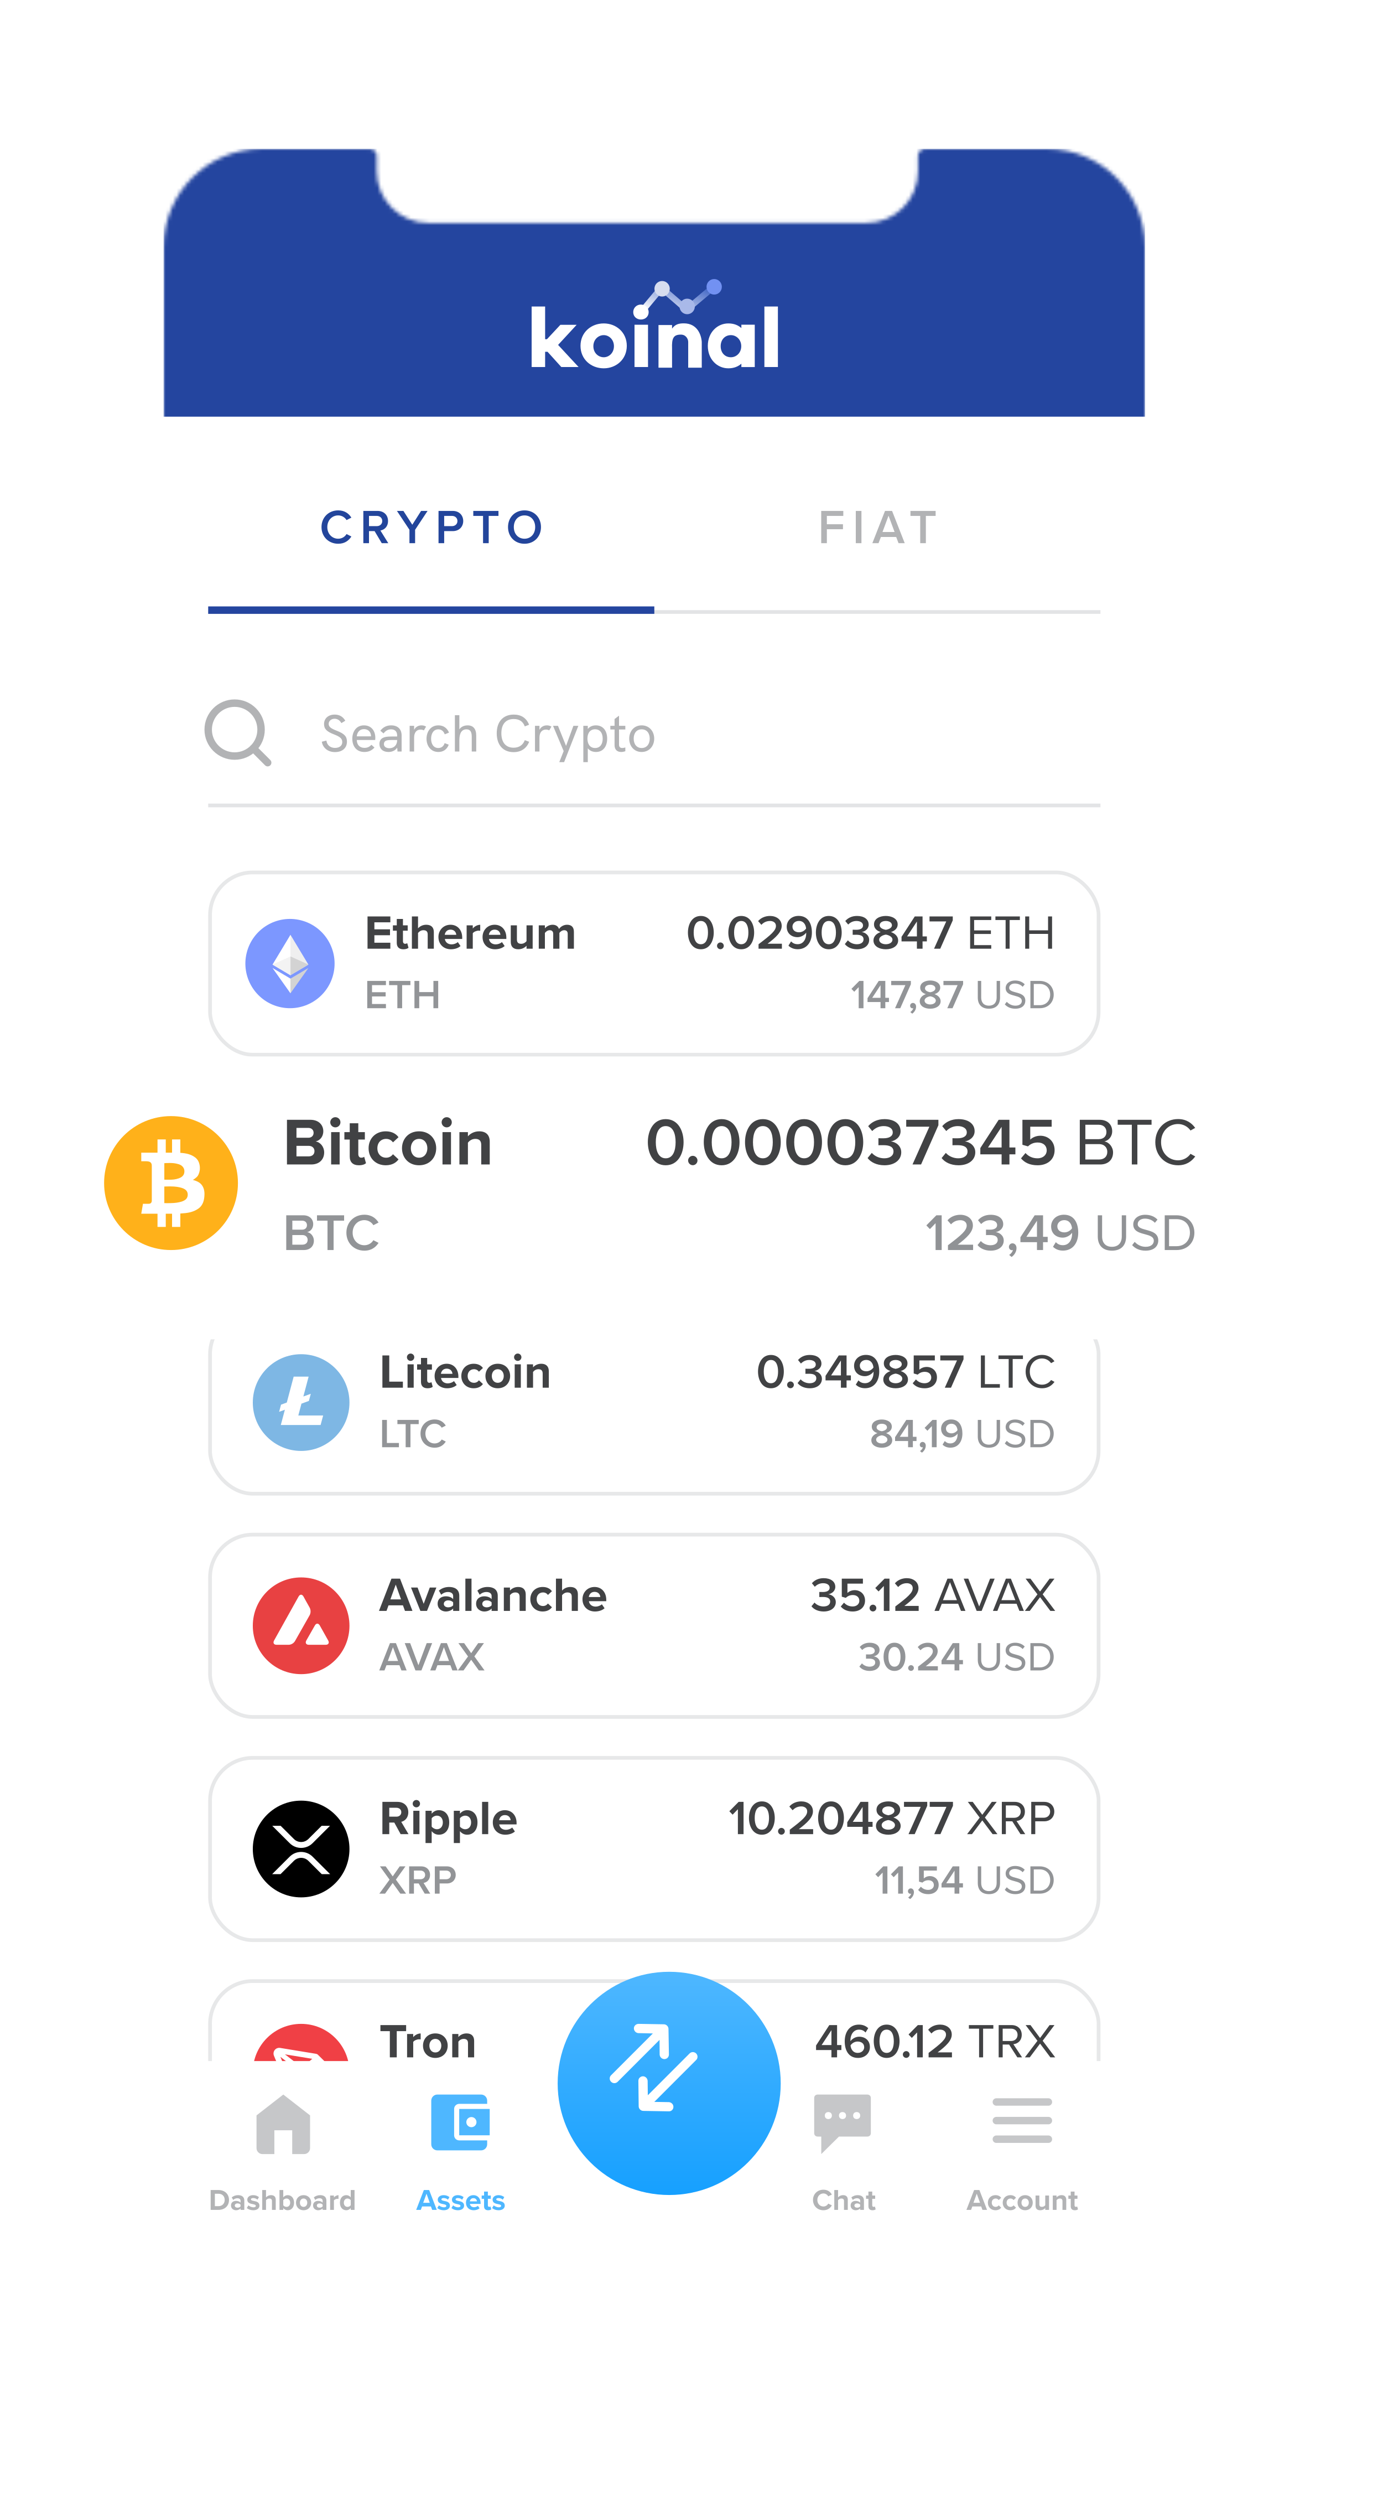 <svg width="372" height="672" viewBox="0 0 372 672" fill="none" xmlns="http://www.w3.org/2000/svg">
<g filter="url(#filter0_d_4967_79152)">
<path d="M28 70.224C28 44.695 48.711 24 74.25 24H277.75C303.293 24 324 44.697 324 70.224V577.776C324 603.305 303.289 624 277.75 624H74.25C48.707 624 28 603.303 28 577.776V70.224Z" fill="white"/>
</g>
<g filter="url(#filter1_d_4967_79152)">
<rect x="44" y="60" width="264" height="548" rx="26" fill="white"/>
</g>
<mask id="mask0_4967_79152" style="mask-type:alpha" maskUnits="userSpaceOnUse" x="44" y="40" width="264" height="564">
<path d="M44 66.4C44 51.819 55.792 40 70.347 40H99.486C100.504 40 101.329 40.83 101.329 41.855V46.028C101.329 53.696 107.538 59.911 115.189 59.911H233.055C240.71 59.911 246.916 53.693 246.916 46.028V41.855C246.916 40.831 247.745 40 248.766 40H281.651C296.203 40 308 51.812 308 66.4V577.601C308 592.181 296.195 604 281.654 604H70.346C55.795 604 44 592.188 44 577.601V66.4Z" fill="white"/>
</mask>
<g mask="url(#mask0_4967_79152)">
<rect x="56" y="532" width="240" height="50" rx="12" fill="white"/>
<rect x="56.5" y="532.5" width="239" height="49" rx="11.5" stroke="#D7D8DB" stroke-opacity="0.6"/>
<path d="M223.638 553H225.159V551.037H226.316V549.698H225.159V544.329H223.066L219.504 549.815V551.037H223.638V553ZM223.638 545.694V549.698H220.999L223.638 545.694ZM227.214 548.684C227.214 551.089 228.241 553.156 230.789 553.156C232.726 553.156 233.987 551.856 233.987 550.244C233.987 548.398 232.648 547.449 231.088 547.449C230.061 547.449 229.151 548.073 228.761 548.658C228.748 548.58 228.748 548.502 228.748 548.411C228.748 546.89 229.593 545.551 231.036 545.551C231.868 545.551 232.362 545.837 232.817 546.318L233.532 545.161C232.947 544.589 232.115 544.199 231.036 544.199C228.527 544.199 227.214 546.175 227.214 548.684ZM232.453 550.296C232.453 550.998 231.855 551.804 230.711 551.804C229.372 551.804 228.865 550.712 228.774 549.776C229.216 549.152 229.931 548.749 230.672 548.749C231.621 548.749 232.453 549.23 232.453 550.296ZM235.021 548.671C235.021 550.855 236.061 553.156 238.492 553.156C240.923 553.156 241.963 550.855 241.963 548.671C241.963 546.487 240.923 544.199 238.492 544.199C236.061 544.199 235.021 546.487 235.021 548.671ZM240.416 548.671C240.416 550.322 239.909 551.804 238.492 551.804C237.075 551.804 236.568 550.322 236.568 548.671C236.568 547.02 237.075 545.551 238.492 545.551C239.909 545.551 240.416 547.02 240.416 548.671ZM242.845 552.233C242.845 552.727 243.261 553.143 243.755 553.143C244.249 553.143 244.665 552.727 244.665 552.233C244.665 551.739 244.249 551.323 243.755 551.323C243.261 551.323 242.845 551.739 242.845 552.233ZM246.684 553H248.205V544.329H246.879L244.383 546.851L245.267 547.774L246.684 546.305V553ZM249.776 553H256.055V551.661H252.207C254.534 549.906 256.003 548.476 256.003 546.877C256.003 545.148 254.534 544.199 252.857 544.199C251.648 544.199 250.426 544.667 249.659 545.59L250.543 546.591C251.089 545.967 251.869 545.551 252.883 545.551C253.676 545.551 254.456 545.967 254.456 546.877C254.456 548.125 253.143 549.256 249.776 551.804V553ZM263.355 553H264.434V545.291H267.19V544.329H260.612V545.291H263.355V553ZM273.642 553H274.916L272.576 549.464C273.759 549.36 274.825 548.502 274.825 546.942C274.825 545.343 273.694 544.329 272.108 544.329H268.624V553H269.703V549.555H271.432L273.642 553ZM273.707 546.942C273.707 547.917 273.005 548.606 271.978 548.606H269.703V545.291H271.978C273.005 545.291 273.707 545.967 273.707 546.942ZM282.527 553H283.827L280.46 548.541L283.632 544.329H282.319L279.758 547.8L277.184 544.329H275.871L279.056 548.554L275.676 553H276.989L279.758 549.308L282.527 553Z" fill="#414244"/>
<path d="M104.53 569H105.817V562.796H108.039V561.663H102.308V562.796H104.53V569ZM113.321 569H114.806L113.013 566.118C113.893 565.975 114.751 565.271 114.751 563.962C114.751 562.609 113.805 561.663 112.353 561.663H109.13V569H110.417V566.261H111.693L113.321 569ZM113.431 563.962C113.431 564.666 112.903 565.128 112.177 565.128H110.417V562.796H112.177C112.903 562.796 113.431 563.258 113.431 563.962ZM120.943 569H122.483L119.744 565.227L122.318 561.663H120.767L118.886 564.358L116.994 561.663H115.454L118.039 565.238L115.289 569H116.829L118.886 566.129L120.943 569Z" fill="#909295" fill-opacity="0.98"/>
<path d="M104.86 553H106.719V545.954H109.241V544.329H102.325V545.954H104.86V553ZM109.497 553H111.148V548.853C111.421 548.45 112.149 548.151 112.695 548.151C112.877 548.151 113.033 548.164 113.15 548.19V546.578C112.37 546.578 111.59 547.02 111.148 547.579V546.721H109.497V553ZM117.093 553.156C119.173 553.156 120.421 551.648 120.421 549.854C120.421 548.073 119.173 546.565 117.093 546.565C115.026 546.565 113.778 548.073 113.778 549.854C113.778 551.648 115.026 553.156 117.093 553.156ZM117.093 551.687C116.066 551.687 115.494 550.842 115.494 549.854C115.494 548.879 116.066 548.034 117.093 548.034C118.12 548.034 118.705 548.879 118.705 549.854C118.705 550.842 118.12 551.687 117.093 551.687ZM125.884 553H127.535V548.567C127.535 547.345 126.872 546.565 125.494 546.565C124.467 546.565 123.7 547.059 123.297 547.54V546.721H121.646V553H123.297V548.775C123.57 548.398 124.077 548.034 124.727 548.034C125.429 548.034 125.884 548.333 125.884 549.204V553Z" fill="#414244"/>
<circle cx="81" cy="557" r="13" fill="#F04045"/>
<path fill-rule="evenodd" clip-rule="evenodd" d="M74.527 550.556C74.78 550.453 75.064 550.416 75.353 550.463L85.066 552.058C85.222 552.084 85.366 552.157 85.479 552.268L87.971 554.719C88.542 555.28 88.584 556.187 88.068 556.8L81.203 564.951C81.044 565.14 80.841 565.287 80.613 565.381C79.83 565.703 78.934 565.329 78.612 564.546L73.686 552.559C73.578 552.296 73.546 552.008 73.592 551.728C73.679 551.196 74.03 550.773 74.49 550.571L74.513 550.545L74.527 550.556ZM75.416 552.855L79.761 563.429L80.79 556.997L75.416 552.855ZM81.987 557.674L86.422 556.439L81.19 562.651L81.987 557.674ZM85.174 554.06L82.826 556.088L86.263 555.131L85.174 554.06ZM81.262 555.748L76.648 552.191L83.984 553.396L81.262 555.748Z" fill="white"/>
<rect x="56" y="472" width="240" height="50" rx="12" fill="white"/>
<rect x="56.5" y="472.5" width="239" height="49" rx="11.5" stroke="#D7D8DB" stroke-opacity="0.6"/>
<path d="M198.479 493H200V484.329H198.674L196.178 486.851L197.062 487.774L198.479 486.305V493ZM201.455 488.671C201.455 490.855 202.495 493.156 204.926 493.156C207.357 493.156 208.397 490.855 208.397 488.671C208.397 486.487 207.357 484.199 204.926 484.199C202.495 484.199 201.455 486.487 201.455 488.671ZM206.85 488.671C206.85 490.322 206.343 491.804 204.926 491.804C203.509 491.804 203.002 490.322 203.002 488.671C203.002 487.02 203.509 485.551 204.926 485.551C206.343 485.551 206.85 487.02 206.85 488.671ZM209.279 492.233C209.279 492.727 209.695 493.143 210.189 493.143C210.683 493.143 211.099 492.727 211.099 492.233C211.099 491.739 210.683 491.323 210.189 491.323C209.695 491.323 209.279 491.739 209.279 492.233ZM212.439 493H218.718V491.661H214.87C217.197 489.906 218.666 488.476 218.666 486.877C218.666 485.148 217.197 484.199 215.52 484.199C214.311 484.199 213.089 484.667 212.322 485.59L213.206 486.591C213.752 485.967 214.532 485.551 215.546 485.551C216.339 485.551 217.119 485.967 217.119 486.877C217.119 488.125 215.806 489.256 212.439 491.804V493ZM220.054 488.671C220.054 490.855 221.094 493.156 223.525 493.156C225.956 493.156 226.996 490.855 226.996 488.671C226.996 486.487 225.956 484.199 223.525 484.199C221.094 484.199 220.054 486.487 220.054 488.671ZM225.449 488.671C225.449 490.322 224.942 491.804 223.525 491.804C222.108 491.804 221.601 490.322 221.601 488.671C221.601 487.02 222.108 485.551 223.525 485.551C224.942 485.551 225.449 487.02 225.449 488.671ZM232.029 493H233.55V491.037H234.707V489.698H233.55V484.329H231.457L227.895 489.815V491.037H232.029V493ZM232.029 485.694V489.698H229.39L232.029 485.694ZM235.618 490.777C235.618 492.337 237.165 493.156 238.946 493.156C240.714 493.156 242.261 492.324 242.261 490.777C242.261 489.672 241.364 488.879 240.311 488.528C241.286 488.216 242.131 487.579 242.131 486.474C242.131 484.875 240.467 484.199 238.946 484.199C237.399 484.199 235.761 484.875 235.761 486.474C235.761 487.579 236.593 488.216 237.568 488.528C236.515 488.879 235.618 489.672 235.618 490.777ZM240.584 486.708C240.584 487.527 239.479 487.839 238.946 487.93C238.413 487.839 237.295 487.527 237.295 486.708C237.295 485.98 237.997 485.551 238.946 485.551C239.869 485.551 240.584 485.98 240.584 486.708ZM240.727 490.582C240.727 491.336 239.908 491.804 238.946 491.804C237.958 491.804 237.152 491.336 237.152 490.582C237.152 489.685 238.4 489.282 238.946 489.217C239.479 489.282 240.727 489.685 240.727 490.582ZM244.377 493H246.041L249.408 485.382V484.329H243.155V485.668H247.653L244.377 493ZM251.296 493H252.96L256.327 485.382V484.329H250.074V485.668H254.572L251.296 493ZM266.987 493H268.287L264.92 488.541L268.092 484.329H266.779L264.218 487.8L261.644 484.329H260.331L263.516 488.554L260.136 493H261.449L264.218 489.308L266.987 493ZM274.493 493H275.767L273.427 489.464C274.61 489.36 275.676 488.502 275.676 486.942C275.676 485.343 274.545 484.329 272.959 484.329H269.475V493H270.554V489.555H272.283L274.493 493ZM274.558 486.942C274.558 487.917 273.856 488.606 272.829 488.606H270.554V485.291H272.829C273.856 485.291 274.558 485.967 274.558 486.942ZM277.384 493H278.463V489.555H280.868C282.584 489.555 283.585 488.359 283.585 486.942C283.585 485.525 282.61 484.329 280.868 484.329H277.384V493ZM282.467 486.942C282.467 487.917 281.765 488.593 280.738 488.593H278.463V485.291H280.738C281.765 485.291 282.467 485.967 282.467 486.942Z" fill="#414244"/>
<path d="M107.687 509H109.227L106.488 505.227L109.062 501.663H107.511L105.63 504.358L103.738 501.663H102.198L104.783 505.238L102.033 509H103.573L105.63 506.129L107.687 509ZM114.244 509H115.729L113.936 506.118C114.816 505.975 115.674 505.271 115.674 503.962C115.674 502.609 114.728 501.663 113.276 501.663H110.053V509H111.34V506.261H112.616L114.244 509ZM114.354 503.962C114.354 504.666 113.826 505.128 113.1 505.128H111.34V502.796H113.1C113.826 502.796 114.354 503.258 114.354 503.962ZM116.961 509H118.248V506.261H120.184C121.713 506.261 122.582 505.205 122.582 503.962C122.582 502.719 121.724 501.663 120.184 501.663H116.961V509ZM121.262 503.962C121.262 504.666 120.734 505.128 120.008 505.128H118.248V502.796H120.008C120.734 502.796 121.262 503.258 121.262 503.962Z" fill="#909295" fill-opacity="0.98"/>
<path d="M237.407 509H238.694V501.663H237.572L235.46 503.797L236.208 504.578L237.407 503.335V509ZM241.586 509H242.873V501.663H241.751L239.639 503.797L240.387 504.578L241.586 503.335V509ZM244.796 510.463C245.401 510.034 245.83 509.341 245.83 508.582C245.83 507.944 245.423 507.581 244.972 507.581C244.565 507.581 244.224 507.922 244.224 508.34C244.224 508.747 244.51 509.033 244.884 509.033C244.95 509.033 245.038 509.011 245.071 509C244.994 509.374 244.631 509.825 244.279 510.034L244.796 510.463ZM246.965 507.999C247.559 508.703 248.428 509.132 249.693 509.132C251.332 509.132 252.487 508.175 252.487 506.646C252.487 505.15 251.376 504.281 250.144 504.281C249.44 504.281 248.835 504.567 248.483 504.919V502.796H252.003V501.663H247.196V505.766L248.109 506.03C248.571 505.59 249.088 505.392 249.715 505.392C250.617 505.392 251.189 505.909 251.189 506.701C251.189 507.416 250.606 507.988 249.682 507.988C248.857 507.988 248.197 507.68 247.702 507.119L246.965 507.999ZM256.75 509H258.037V507.339H259.016V506.206H258.037V501.663H256.266L253.252 506.305V507.339H256.75V509ZM256.75 502.818V506.206H254.517L256.75 502.818ZM263.008 506.151C263.008 507.955 264.009 509.132 266 509.132C267.991 509.132 268.992 507.966 268.992 506.14V501.663H268.079V506.129C268.079 507.471 267.353 508.318 266 508.318C264.647 508.318 263.921 507.471 263.921 506.129V501.663H263.008V506.151ZM270.271 507.966C270.876 508.648 271.811 509.132 273.087 509.132C275.067 509.132 275.793 508.043 275.793 506.976C275.793 505.436 274.429 505.062 273.23 504.743C272.295 504.49 271.448 504.27 271.448 503.533C271.448 502.84 272.075 502.367 272.955 502.367C273.758 502.367 274.528 502.642 275.078 503.247L275.628 502.576C275.012 501.927 274.143 501.553 273.021 501.553C271.58 501.553 270.502 502.378 270.502 503.588C270.502 505.029 271.811 505.359 272.988 505.667C273.956 505.931 274.847 506.173 274.847 507.053C274.847 507.614 274.429 508.318 273.12 508.318C272.086 508.318 271.294 507.812 270.81 507.273L270.271 507.966ZM277.156 509H279.664C281.941 509 283.426 507.427 283.426 505.337C283.426 503.258 281.941 501.663 279.664 501.663H277.156V509ZM278.069 508.186V502.477H279.664C281.479 502.477 282.48 503.753 282.48 505.337C282.48 506.91 281.446 508.186 279.664 508.186H278.069Z" fill="#909295" fill-opacity="0.98"/>
<path d="M107.759 493H109.878L107.928 489.698C108.864 489.477 109.826 488.658 109.826 487.124C109.826 485.512 108.721 484.329 106.914 484.329H102.858V493H104.704V489.893H106.056L107.759 493ZM107.941 487.111C107.941 487.839 107.382 488.307 106.641 488.307H104.704V485.915H106.641C107.382 485.915 107.941 486.383 107.941 487.111ZM111.992 485.798C112.538 485.798 112.98 485.356 112.98 484.81C112.98 484.264 112.538 483.822 111.992 483.822C111.459 483.822 111.004 484.264 111.004 484.81C111.004 485.356 111.459 485.798 111.992 485.798ZM111.173 493H112.824V486.721H111.173V493ZM116.112 495.392V492.194C116.619 492.844 117.308 493.156 118.049 493.156C119.661 493.156 120.831 491.947 120.831 489.854C120.831 487.761 119.661 486.565 118.049 486.565C117.282 486.565 116.593 486.903 116.112 487.514V486.721H114.461V495.392H116.112ZM119.115 489.854C119.115 490.946 118.478 491.687 117.529 491.687C116.996 491.687 116.385 491.362 116.112 490.972V488.749C116.385 488.346 116.996 488.034 117.529 488.034C118.478 488.034 119.115 488.775 119.115 489.854ZM123.716 495.392V492.194C124.223 492.844 124.912 493.156 125.653 493.156C127.265 493.156 128.435 491.947 128.435 489.854C128.435 487.761 127.265 486.565 125.653 486.565C124.886 486.565 124.197 486.903 123.716 487.514V486.721H122.065V495.392H123.716ZM126.719 489.854C126.719 490.946 126.082 491.687 125.133 491.687C124.6 491.687 123.989 491.362 123.716 490.972V488.749C123.989 488.346 124.6 488.034 125.133 488.034C126.082 488.034 126.719 488.775 126.719 489.854ZM129.67 493H131.321V484.329H129.67V493ZM132.555 489.854C132.555 491.869 133.998 493.156 135.909 493.156C136.884 493.156 137.859 492.87 138.496 492.285L137.768 491.219C137.365 491.609 136.676 491.843 136.091 491.843C135.025 491.843 134.388 491.18 134.284 490.387H138.951V490.023C138.951 487.969 137.677 486.565 135.805 486.565C133.894 486.565 132.555 488.034 132.555 489.854ZM135.805 487.878C136.897 487.878 137.313 488.671 137.352 489.269H134.258C134.336 488.645 134.778 487.878 135.805 487.878Z" fill="#414244"/>
<circle cx="81" cy="497" r="13" fill="black"/>
<path fill-rule="evenodd" clip-rule="evenodd" d="M88.771 490.76H86.515L82.949 494.311C81.872 495.383 80.127 495.383 79.052 494.311L75.485 490.76H73.229L77.923 495.435C79.623 497.127 82.377 497.127 84.077 495.435L88.771 490.76ZM73.2 503.76H75.456L79.051 500.18C80.128 499.108 81.873 499.108 82.949 500.18L86.544 503.76H88.8L84.077 499.056C82.378 497.364 79.623 497.364 77.923 499.056L73.2 503.76Z" fill="white"/>
<rect x="56" y="412" width="240" height="50" rx="12" fill="white"/>
<rect x="56.5" y="412.5" width="239" height="49" rx="11.5" stroke="#D7D8DB" stroke-opacity="0.6"/>
<path d="M218.271 431.752C218.856 432.532 220 433.156 221.547 433.156C223.549 433.156 224.81 432.103 224.81 430.634C224.81 429.295 223.64 428.606 222.795 428.528C223.692 428.372 224.68 427.696 224.68 426.539C224.68 425.083 223.419 424.199 221.547 424.199C220.104 424.199 219.051 424.784 218.388 425.564L219.168 426.513C219.792 425.889 220.52 425.551 221.404 425.551C222.379 425.551 223.159 425.967 223.159 426.773C223.159 427.566 222.392 427.917 221.378 427.917C221.04 427.917 220.533 427.917 220.377 427.904V429.269C220.507 429.256 221.014 429.256 221.378 429.256C222.613 429.256 223.302 429.62 223.302 430.478C223.302 431.284 222.639 431.804 221.495 431.804C220.572 431.804 219.649 431.401 219.09 430.751L218.271 431.752ZM226.152 431.817C226.854 432.649 227.881 433.156 229.376 433.156C231.313 433.156 232.678 432.025 232.678 430.218C232.678 428.45 231.365 427.423 229.909 427.423C229.077 427.423 228.362 427.761 227.946 428.177V425.668H232.106V424.329H226.425V429.178L227.504 429.49C228.05 428.97 228.661 428.736 229.402 428.736C230.468 428.736 231.144 429.347 231.144 430.283C231.144 431.128 230.455 431.804 229.363 431.804C228.388 431.804 227.608 431.44 227.023 430.777L226.152 431.817ZM233.895 432.233C233.895 432.727 234.311 433.143 234.805 433.143C235.299 433.143 235.715 432.727 235.715 432.233C235.715 431.739 235.299 431.323 234.805 431.323C234.311 431.323 233.895 431.739 233.895 432.233ZM237.733 433H239.254V424.329H237.928L235.432 426.851L236.316 427.774L237.733 426.305V433ZM240.826 433H247.105V431.661H243.257C245.584 429.906 247.053 428.476 247.053 426.877C247.053 425.148 245.584 424.199 243.907 424.199C242.698 424.199 241.476 424.667 240.709 425.59L241.593 426.591C242.139 425.967 242.919 425.551 243.933 425.551C244.726 425.551 245.506 425.967 245.506 426.877C245.506 428.125 244.193 429.256 240.826 431.804V433ZM258.487 433H259.683L256.186 424.329H254.847L251.363 433H252.559L253.326 431.076H257.72L258.487 433ZM255.523 425.291L257.395 430.114H253.638L255.523 425.291ZM262.705 433H264.044L267.541 424.329H266.306L263.381 431.817L260.456 424.329H259.221L262.705 433ZM274.204 433H275.4L271.903 424.329H270.564L267.08 433H268.276L269.043 431.076H273.437L274.204 433ZM271.24 425.291L273.112 430.114H269.355L271.24 425.291ZM282.527 433H283.827L280.46 428.541L283.632 424.329H282.319L279.758 427.8L277.184 424.329H275.871L279.056 428.554L275.676 433H276.989L279.758 429.308L282.527 433Z" fill="#414244"/>
<path d="M107.973 449H109.381L106.499 441.663H104.893L102.011 449H103.419L103.958 447.592H107.434L107.973 449ZM105.696 442.752L107.071 446.459H104.321L105.696 442.752ZM111.747 449H113.353L116.235 441.663H114.772L112.55 447.603L110.328 441.663H108.865L111.747 449ZM121.68 449H123.088L120.206 441.663H118.6L115.718 449H117.126L117.665 447.592H121.141L121.68 449ZM119.403 442.752L120.778 446.459H118.028L119.403 442.752ZM128.795 449H130.335L127.596 445.227L130.17 441.663H128.619L126.738 444.358L124.846 441.663H123.306L125.891 445.238L123.141 449H124.681L126.738 446.129L128.795 449Z" fill="#909295" fill-opacity="0.98"/>
<path d="M231.155 447.944C231.65 448.604 232.618 449.132 233.927 449.132C235.621 449.132 236.688 448.241 236.688 446.998C236.688 445.865 235.698 445.282 234.983 445.216C235.742 445.084 236.578 444.512 236.578 443.533C236.578 442.301 235.511 441.553 233.927 441.553C232.706 441.553 231.815 442.048 231.254 442.708L231.914 443.511C232.442 442.983 233.058 442.697 233.806 442.697C234.631 442.697 235.291 443.049 235.291 443.731C235.291 444.402 234.642 444.699 233.784 444.699C233.498 444.699 233.069 444.699 232.937 444.688V445.843C233.047 445.832 233.476 445.832 233.784 445.832C234.829 445.832 235.412 446.14 235.412 446.866C235.412 447.548 234.851 447.988 233.883 447.988C233.102 447.988 232.321 447.647 231.848 447.097L231.155 447.944ZM237.658 445.337C237.658 447.185 238.538 449.132 240.595 449.132C242.652 449.132 243.532 447.185 243.532 445.337C243.532 443.489 242.652 441.553 240.595 441.553C238.538 441.553 237.658 443.489 237.658 445.337ZM242.223 445.337C242.223 446.734 241.794 447.988 240.595 447.988C239.396 447.988 238.967 446.734 238.967 445.337C238.967 443.94 239.396 442.697 240.595 442.697C241.794 442.697 242.223 443.94 242.223 445.337ZM244.278 448.351C244.278 448.769 244.63 449.121 245.048 449.121C245.466 449.121 245.818 448.769 245.818 448.351C245.818 447.933 245.466 447.581 245.048 447.581C244.63 447.581 244.278 447.933 244.278 448.351ZM246.952 449H252.265V447.867H249.009C250.978 446.382 252.221 445.172 252.221 443.819C252.221 442.356 250.978 441.553 249.559 441.553C248.536 441.553 247.502 441.949 246.853 442.73L247.601 443.577C248.063 443.049 248.723 442.697 249.581 442.697C250.252 442.697 250.912 443.049 250.912 443.819C250.912 444.875 249.801 445.832 246.952 447.988V449ZM256.75 449H258.037V447.339H259.016V446.206H258.037V441.663H256.266L253.252 446.305V447.339H256.75V449ZM256.75 442.818V446.206H254.517L256.75 442.818ZM263.008 446.151C263.008 447.955 264.009 449.132 266 449.132C267.991 449.132 268.992 447.966 268.992 446.14V441.663H268.079V446.129C268.079 447.471 267.353 448.318 266 448.318C264.647 448.318 263.921 447.471 263.921 446.129V441.663H263.008V446.151ZM270.271 447.966C270.876 448.648 271.811 449.132 273.087 449.132C275.067 449.132 275.793 448.043 275.793 446.976C275.793 445.436 274.429 445.062 273.23 444.743C272.295 444.49 271.448 444.27 271.448 443.533C271.448 442.84 272.075 442.367 272.955 442.367C273.758 442.367 274.528 442.642 275.078 443.247L275.628 442.576C275.012 441.927 274.143 441.553 273.021 441.553C271.58 441.553 270.502 442.378 270.502 443.588C270.502 445.029 271.811 445.359 272.988 445.667C273.956 445.931 274.847 446.173 274.847 447.053C274.847 447.614 274.429 448.318 273.12 448.318C272.086 448.318 271.294 447.812 270.81 447.273L270.271 447.966ZM277.156 449H279.664C281.941 449 283.426 447.427 283.426 445.337C283.426 443.258 281.941 441.663 279.664 441.663H277.156V449ZM278.069 448.186V442.477H279.664C281.479 442.477 282.48 443.753 282.48 445.337C282.48 446.91 281.446 448.186 279.664 448.186H278.069Z" fill="#909295" fill-opacity="0.98"/>
<path d="M108.929 433H110.944L107.603 424.329H105.289L101.935 433H103.963L104.509 431.505H108.383L108.929 433ZM106.446 425.928L107.876 429.906H105.003L106.446 425.928ZM113.077 433H114.858L117.38 426.721H115.599L113.961 431.089L112.323 426.721H110.555L113.077 433ZM121.887 433H123.538V428.944C123.538 427.137 122.225 426.565 120.795 426.565C119.807 426.565 118.819 426.877 118.052 427.553L118.676 428.658C119.209 428.164 119.833 427.917 120.509 427.917C121.341 427.917 121.887 428.333 121.887 428.97V429.841C121.471 429.334 120.73 429.074 119.898 429.074C118.897 429.074 117.714 429.607 117.714 431.076C117.714 432.48 118.897 433.156 119.898 433.156C120.717 433.156 121.458 432.857 121.887 432.35V433ZM121.887 431.492C121.614 431.856 121.094 432.038 120.561 432.038C119.911 432.038 119.378 431.7 119.378 431.115C119.378 430.517 119.911 430.166 120.561 430.166C121.094 430.166 121.614 430.348 121.887 430.712V431.492ZM125.175 433H126.826V424.329H125.175V433ZM132.234 433H133.885V428.944C133.885 427.137 132.572 426.565 131.142 426.565C130.154 426.565 129.166 426.877 128.399 427.553L129.023 428.658C129.556 428.164 130.18 427.917 130.856 427.917C131.688 427.917 132.234 428.333 132.234 428.97V429.841C131.818 429.334 131.077 429.074 130.245 429.074C129.244 429.074 128.061 429.607 128.061 431.076C128.061 432.48 129.244 433.156 130.245 433.156C131.064 433.156 131.805 432.857 132.234 432.35V433ZM132.234 431.492C131.961 431.856 131.441 432.038 130.908 432.038C130.258 432.038 129.725 431.7 129.725 431.115C129.725 430.517 130.258 430.166 130.908 430.166C131.441 430.166 131.961 430.348 132.234 430.712V431.492ZM139.76 433H141.411V428.567C141.411 427.345 140.748 426.565 139.37 426.565C138.343 426.565 137.576 427.059 137.173 427.54V426.721H135.522V433H137.173V428.775C137.446 428.398 137.953 428.034 138.603 428.034C139.305 428.034 139.76 428.333 139.76 429.204V433ZM142.647 429.854C142.647 431.791 144.038 433.156 145.975 433.156C147.262 433.156 148.042 432.597 148.458 432.012L147.379 431.011C147.08 431.427 146.625 431.687 146.053 431.687C145.052 431.687 144.35 430.946 144.35 429.854C144.35 428.762 145.052 428.034 146.053 428.034C146.625 428.034 147.08 428.281 147.379 428.71L148.458 427.709C148.042 427.124 147.262 426.565 145.975 426.565C144.038 426.565 142.647 427.93 142.647 429.854ZM153.789 433H155.44V428.541C155.44 427.319 154.777 426.565 153.399 426.565C152.372 426.565 151.592 427.059 151.189 427.54V424.329H149.538V433H151.189V428.775C151.475 428.398 151.982 428.034 152.619 428.034C153.334 428.034 153.789 428.307 153.789 429.178V433ZM156.676 429.854C156.676 431.869 158.119 433.156 160.03 433.156C161.005 433.156 161.98 432.87 162.617 432.285L161.889 431.219C161.486 431.609 160.797 431.843 160.212 431.843C159.146 431.843 158.509 431.18 158.405 430.387H163.072V430.023C163.072 427.969 161.798 426.565 159.926 426.565C158.015 426.565 156.676 428.034 156.676 429.854ZM159.926 427.878C161.018 427.878 161.434 428.671 161.473 429.269H158.379C158.457 428.645 158.899 427.878 159.926 427.878Z" fill="#414244"/>
<g clip-path="url(#clip0_4967_79152)">
<path d="M81 450C88.18 450 94 444.18 94 437C94 429.82 88.18 424 81 424C73.82 424 68 429.82 68 437C68 444.18 73.82 450 81 450Z" fill="#E84142"/>
<path d="M84.698 436.905C85.062 436.266 85.648 436.266 86.011 436.905L88.273 440.947C88.637 441.586 88.339 442.107 87.613 442.107L83.056 442.107C82.337 442.107 82.04 441.586 82.395 440.947L84.698 436.905ZM80.323 429.122C80.686 428.483 81.264 428.483 81.627 429.122L82.131 430.046L83.32 432.173C83.609 432.778 83.609 433.492 83.32 434.097L79.332 441.132C78.969 441.704 78.366 442.065 77.698 442.107L74.387 442.107C73.66 442.107 73.363 441.594 73.726 440.947L80.323 429.122Z" fill="white"/>
</g>
<rect x="56" y="352" width="240" height="50" rx="12" fill="white"/>
<rect x="56.5" y="352.5" width="239" height="49" rx="11.5" stroke="#D7D8DB" stroke-opacity="0.6"/>
<path d="M203.892 368.671C203.892 370.855 204.932 373.156 207.363 373.156C209.794 373.156 210.834 370.855 210.834 368.671C210.834 366.487 209.794 364.199 207.363 364.199C204.932 364.199 203.892 366.487 203.892 368.671ZM209.287 368.671C209.287 370.322 208.78 371.804 207.363 371.804C205.946 371.804 205.439 370.322 205.439 368.671C205.439 367.02 205.946 365.551 207.363 365.551C208.78 365.551 209.287 367.02 209.287 368.671ZM211.716 372.233C211.716 372.727 212.132 373.143 212.626 373.143C213.12 373.143 213.536 372.727 213.536 372.233C213.536 371.739 213.12 371.323 212.626 371.323C212.132 371.323 211.716 371.739 211.716 372.233ZM214.539 371.752C215.124 372.532 216.268 373.156 217.815 373.156C219.817 373.156 221.078 372.103 221.078 370.634C221.078 369.295 219.908 368.606 219.063 368.528C219.96 368.372 220.948 367.696 220.948 366.539C220.948 365.083 219.687 364.199 217.815 364.199C216.372 364.199 215.319 364.784 214.656 365.564L215.436 366.513C216.06 365.889 216.788 365.551 217.672 365.551C218.647 365.551 219.427 365.967 219.427 366.773C219.427 367.566 218.66 367.917 217.646 367.917C217.308 367.917 216.801 367.917 216.645 367.904V369.269C216.775 369.256 217.282 369.256 217.646 369.256C218.881 369.256 219.57 369.62 219.57 370.478C219.57 371.284 218.907 371.804 217.763 371.804C216.84 371.804 215.917 371.401 215.358 370.751L214.539 371.752ZM226.189 373H227.71V371.037H228.867V369.698H227.71V364.329H225.617L222.055 369.815V371.037H226.189V373ZM226.189 365.694V369.698H223.55L226.189 365.694ZM230.194 372.181C230.779 372.766 231.611 373.143 232.677 373.143C235.186 373.143 236.499 371.167 236.499 368.671C236.499 366.253 235.472 364.186 232.924 364.186C230.987 364.186 229.726 365.499 229.726 367.098C229.726 368.944 231.078 369.906 232.638 369.906C233.652 369.906 234.562 369.269 234.965 368.684V368.944C234.965 370.361 234.25 371.791 232.677 371.791C231.858 371.791 231.351 371.505 230.896 371.037L230.194 372.181ZM234.939 367.579C234.51 368.203 233.782 368.593 233.041 368.593C232.105 368.593 231.273 368.112 231.273 367.046C231.273 366.357 231.871 365.538 233.002 365.538C234.341 365.538 234.861 366.643 234.939 367.579ZM237.586 370.777C237.586 372.337 239.133 373.156 240.914 373.156C242.682 373.156 244.229 372.324 244.229 370.777C244.229 369.672 243.332 368.879 242.279 368.528C243.254 368.216 244.099 367.579 244.099 366.474C244.099 364.875 242.435 364.199 240.914 364.199C239.367 364.199 237.729 364.875 237.729 366.474C237.729 367.579 238.561 368.216 239.536 368.528C238.483 368.879 237.586 369.672 237.586 370.777ZM242.552 366.708C242.552 367.527 241.447 367.839 240.914 367.93C240.381 367.839 239.263 367.527 239.263 366.708C239.263 365.98 239.965 365.551 240.914 365.551C241.837 365.551 242.552 365.98 242.552 366.708ZM242.695 370.582C242.695 371.336 241.876 371.804 240.914 371.804C239.926 371.804 239.12 371.336 239.12 370.582C239.12 369.685 240.368 369.282 240.914 369.217C241.447 369.282 242.695 369.685 242.695 370.582ZM245.499 371.817C246.201 372.649 247.228 373.156 248.723 373.156C250.66 373.156 252.025 372.025 252.025 370.218C252.025 368.45 250.712 367.423 249.256 367.423C248.424 367.423 247.709 367.761 247.293 368.177V365.668H251.453V364.329H245.772V369.178L246.851 369.49C247.397 368.97 248.008 368.736 248.749 368.736C249.815 368.736 250.491 369.347 250.491 370.283C250.491 371.128 249.802 371.804 248.71 371.804C247.735 371.804 246.955 371.44 246.37 370.777L245.499 371.817ZM254.139 373H255.803L259.17 365.382V364.329H252.917V365.668H257.415L254.139 373ZM263.838 373H268.947V372.038H264.917V364.329H263.838V373ZM271.315 373H272.394V365.291H275.15V364.329H268.572V365.291H271.315V373ZM280.298 373.156C281.871 373.156 282.911 372.428 283.639 371.44L282.716 370.933C282.222 371.674 281.325 372.194 280.298 372.194C278.439 372.194 276.996 370.725 276.996 368.671C276.996 366.604 278.439 365.148 280.298 365.148C281.325 365.148 282.222 365.681 282.716 366.409L283.626 365.902C282.937 364.927 281.871 364.186 280.298 364.186C277.841 364.186 275.878 366.006 275.878 368.671C275.878 371.336 277.841 373.156 280.298 373.156Z" fill="#414244"/>
<path d="M102.781 389H107.302V387.867H104.068V381.663H102.781V389ZM109.117 389H110.404V382.796H112.626V381.663H106.895V382.796H109.117V389ZM116.902 389.132C118.442 389.132 119.344 388.362 119.905 387.482L118.805 386.921C118.453 387.537 117.749 387.988 116.902 387.988C115.505 387.988 114.427 386.877 114.427 385.337C114.427 383.797 115.505 382.686 116.902 382.686C117.749 382.686 118.453 383.148 118.805 383.753L119.905 383.192C119.355 382.312 118.442 381.542 116.902 381.542C114.79 381.542 113.107 383.082 113.107 385.337C113.107 387.592 114.79 389.132 116.902 389.132Z" fill="#909295" fill-opacity="0.98"/>
<path d="M234.371 387.119C234.371 388.439 235.68 389.132 237.187 389.132C238.683 389.132 239.992 388.428 239.992 387.119C239.992 386.184 239.233 385.513 238.342 385.216C239.167 384.952 239.882 384.413 239.882 383.478C239.882 382.125 238.474 381.553 237.187 381.553C235.878 381.553 234.492 382.125 234.492 383.478C234.492 384.413 235.196 384.952 236.021 385.216C235.13 385.513 234.371 386.184 234.371 387.119ZM238.573 383.676C238.573 384.369 237.638 384.633 237.187 384.71C236.736 384.633 235.79 384.369 235.79 383.676C235.79 383.06 236.384 382.697 237.187 382.697C237.968 382.697 238.573 383.06 238.573 383.676ZM238.694 386.954C238.694 387.592 238.001 387.988 237.187 387.988C236.351 387.988 235.669 387.592 235.669 386.954C235.669 386.195 236.725 385.854 237.187 385.799C237.638 385.854 238.694 386.195 238.694 386.954ZM244.257 389H245.544V387.339H246.523V386.206H245.544V381.663H243.773L240.759 386.305V387.339H244.257V389ZM244.257 382.818V386.206H242.024L244.257 382.818ZM247.976 390.463C248.581 390.034 249.01 389.341 249.01 388.582C249.01 387.944 248.603 387.581 248.152 387.581C247.745 387.581 247.404 387.922 247.404 388.34C247.404 388.747 247.69 389.033 248.064 389.033C248.13 389.033 248.218 389.011 248.251 389C248.174 389.374 247.811 389.825 247.459 390.034L247.976 390.463ZM250.652 389H251.939V381.663H250.817L248.705 383.797L249.453 384.578L250.652 383.335V389ZM253.533 388.307C254.028 388.802 254.732 389.121 255.634 389.121C257.757 389.121 258.868 387.449 258.868 385.337C258.868 383.291 257.999 381.542 255.843 381.542C254.204 381.542 253.137 382.653 253.137 384.006C253.137 385.568 254.281 386.382 255.601 386.382C256.459 386.382 257.229 385.843 257.57 385.348V385.568C257.57 386.767 256.965 387.977 255.634 387.977C254.941 387.977 254.512 387.735 254.127 387.339L253.533 388.307ZM257.548 384.413C257.185 384.941 256.569 385.271 255.942 385.271C255.15 385.271 254.446 384.864 254.446 383.962C254.446 383.379 254.952 382.686 255.909 382.686C257.042 382.686 257.482 383.621 257.548 384.413ZM263.008 386.151C263.008 387.955 264.009 389.132 266 389.132C267.991 389.132 268.992 387.966 268.992 386.14V381.663H268.079V386.129C268.079 387.471 267.353 388.318 266 388.318C264.647 388.318 263.921 387.471 263.921 386.129V381.663H263.008V386.151ZM270.271 387.966C270.876 388.648 271.811 389.132 273.087 389.132C275.067 389.132 275.793 388.043 275.793 386.976C275.793 385.436 274.429 385.062 273.23 384.743C272.295 384.49 271.448 384.27 271.448 383.533C271.448 382.84 272.075 382.367 272.955 382.367C273.758 382.367 274.528 382.642 275.078 383.247L275.628 382.576C275.012 381.927 274.143 381.553 273.021 381.553C271.58 381.553 270.502 382.378 270.502 383.588C270.502 385.029 271.811 385.359 272.988 385.667C273.956 385.931 274.847 386.173 274.847 387.053C274.847 387.614 274.429 388.318 273.12 388.318C272.086 388.318 271.294 387.812 270.81 387.273L270.271 387.966ZM277.156 389H279.664C281.941 389 283.426 387.427 283.426 385.337C283.426 383.258 281.941 381.663 279.664 381.663H277.156V389ZM278.069 388.186V382.477H279.664C281.479 382.477 282.48 383.753 282.48 385.337C282.48 386.91 281.446 388.186 279.664 388.186H278.069Z" fill="#909295" fill-opacity="0.98"/>
<path d="M102.858 373H108.37V371.375H104.704V364.329H102.858V373ZM110.443 365.798C110.989 365.798 111.431 365.356 111.431 364.81C111.431 364.264 110.989 363.822 110.443 363.822C109.91 363.822 109.455 364.264 109.455 364.81C109.455 365.356 109.91 365.798 110.443 365.798ZM109.624 373H111.275V366.721H109.624V373ZM115.018 373.156C115.707 373.156 116.149 372.974 116.396 372.753L116.045 371.505C115.954 371.596 115.72 371.687 115.473 371.687C115.109 371.687 114.901 371.388 114.901 370.998V368.164H116.175V366.721H114.901V365.005H113.237V366.721H112.197V368.164H113.237V371.44C113.237 372.558 113.861 373.156 115.018 373.156ZM116.901 369.854C116.901 371.869 118.344 373.156 120.255 373.156C121.23 373.156 122.205 372.87 122.842 372.285L122.114 371.219C121.711 371.609 121.022 371.843 120.437 371.843C119.371 371.843 118.734 371.18 118.63 370.387H123.297V370.023C123.297 367.969 122.023 366.565 120.151 366.565C118.24 366.565 116.901 368.034 116.901 369.854ZM120.151 367.878C121.243 367.878 121.659 368.671 121.698 369.269H118.604C118.682 368.645 119.124 367.878 120.151 367.878ZM124.087 369.854C124.087 371.791 125.478 373.156 127.415 373.156C128.702 373.156 129.482 372.597 129.898 372.012L128.819 371.011C128.52 371.427 128.065 371.687 127.493 371.687C126.492 371.687 125.79 370.946 125.79 369.854C125.79 368.762 126.492 368.034 127.493 368.034C128.065 368.034 128.52 368.281 128.819 368.71L129.898 367.709C129.482 367.124 128.702 366.565 127.415 366.565C125.478 366.565 124.087 367.93 124.087 369.854ZM133.889 373.156C135.969 373.156 137.217 371.648 137.217 369.854C137.217 368.073 135.969 366.565 133.889 366.565C131.822 366.565 130.574 368.073 130.574 369.854C130.574 371.648 131.822 373.156 133.889 373.156ZM133.889 371.687C132.862 371.687 132.29 370.842 132.29 369.854C132.29 368.879 132.862 368.034 133.889 368.034C134.916 368.034 135.501 368.879 135.501 369.854C135.501 370.842 134.916 371.687 133.889 371.687ZM139.261 365.798C139.807 365.798 140.249 365.356 140.249 364.81C140.249 364.264 139.807 363.822 139.261 363.822C138.728 363.822 138.273 364.264 138.273 364.81C138.273 365.356 138.728 365.798 139.261 365.798ZM138.442 373H140.093V366.721H138.442V373ZM145.968 373H147.619V368.567C147.619 367.345 146.956 366.565 145.578 366.565C144.551 366.565 143.784 367.059 143.381 367.54V366.721H141.73V373H143.381V368.775C143.654 368.398 144.161 368.034 144.811 368.034C145.513 368.034 145.968 368.333 145.968 369.204V373Z" fill="#414244"/>
<path d="M81 390C73.82 390 68 384.18 68 377C68 369.82 73.82 364 81 364C88.18 364 94 369.82 94 377C94 384.18 88.18 390 81 390Z" fill="#7EB7E4"/>
<path d="M81.085 377.293L83.084 376.563L83.581 374.694L83.564 374.648L81.596 375.367L83.014 370.028H78.993L77.139 376.995L75.591 377.561L75.079 379.487L76.626 378.922L75.533 383.028H86.235L86.921 380.473H80.24L81.085 377.293Z" fill="white"/>
<rect x="56" y="234" width="240" height="50" rx="12" fill="white"/>
<rect x="56.5" y="234.5" width="239" height="49" rx="11.5" stroke="#D7D8DB" stroke-opacity="0.6"/>
<path d="M185.04 250.671C185.04 252.855 186.08 255.156 188.511 255.156C190.942 255.156 191.982 252.855 191.982 250.671C191.982 248.487 190.942 246.199 188.511 246.199C186.08 246.199 185.04 248.487 185.04 250.671ZM190.435 250.671C190.435 252.322 189.928 253.804 188.511 253.804C187.094 253.804 186.587 252.322 186.587 250.671C186.587 249.02 187.094 247.551 188.511 247.551C189.928 247.551 190.435 249.02 190.435 250.671ZM192.864 254.233C192.864 254.727 193.28 255.143 193.774 255.143C194.268 255.143 194.684 254.727 194.684 254.233C194.684 253.739 194.268 253.323 193.774 253.323C193.28 253.323 192.864 253.739 192.864 254.233ZM195.907 250.671C195.907 252.855 196.947 255.156 199.378 255.156C201.809 255.156 202.849 252.855 202.849 250.671C202.849 248.487 201.809 246.199 199.378 246.199C196.947 246.199 195.907 248.487 195.907 250.671ZM201.302 250.671C201.302 252.322 200.795 253.804 199.378 253.804C197.961 253.804 197.454 252.322 197.454 250.671C197.454 249.02 197.961 247.551 199.378 247.551C200.795 247.551 201.302 249.02 201.302 250.671ZM204.035 255H210.314V253.661H206.466C208.793 251.906 210.262 250.476 210.262 248.877C210.262 247.148 208.793 246.199 207.116 246.199C205.907 246.199 204.685 246.667 203.918 247.59L204.802 248.591C205.348 247.967 206.128 247.551 207.142 247.551C207.935 247.551 208.715 247.967 208.715 248.877C208.715 250.125 207.402 251.256 204.035 253.804V255ZM212.078 254.181C212.663 254.766 213.495 255.143 214.561 255.143C217.07 255.143 218.383 253.167 218.383 250.671C218.383 248.253 217.356 246.186 214.808 246.186C212.871 246.186 211.61 247.499 211.61 249.098C211.61 250.944 212.962 251.906 214.522 251.906C215.536 251.906 216.446 251.269 216.849 250.684V250.944C216.849 252.361 216.134 253.791 214.561 253.791C213.742 253.791 213.235 253.505 212.78 253.037L212.078 254.181ZM216.823 249.579C216.394 250.203 215.666 250.593 214.925 250.593C213.989 250.593 213.157 250.112 213.157 249.046C213.157 248.357 213.755 247.538 214.886 247.538C216.225 247.538 216.745 248.643 216.823 249.579ZM219.457 250.671C219.457 252.855 220.497 255.156 222.928 255.156C225.359 255.156 226.399 252.855 226.399 250.671C226.399 248.487 225.359 246.199 222.928 246.199C220.497 246.199 219.457 248.487 219.457 250.671ZM224.852 250.671C224.852 252.322 224.345 253.804 222.928 253.804C221.511 253.804 221.004 252.322 221.004 250.671C221.004 249.02 221.511 247.551 222.928 247.551C224.345 247.551 224.852 249.02 224.852 250.671ZM227.247 253.752C227.832 254.532 228.976 255.156 230.523 255.156C232.525 255.156 233.786 254.103 233.786 252.634C233.786 251.295 232.616 250.606 231.771 250.528C232.668 250.372 233.656 249.696 233.656 248.539C233.656 247.083 232.395 246.199 230.523 246.199C229.08 246.199 228.027 246.784 227.364 247.564L228.144 248.513C228.768 247.889 229.496 247.551 230.38 247.551C231.355 247.551 232.135 247.967 232.135 248.773C232.135 249.566 231.368 249.917 230.354 249.917C230.016 249.917 229.509 249.917 229.353 249.904V251.269C229.483 251.256 229.99 251.256 230.354 251.256C231.589 251.256 232.278 251.62 232.278 252.478C232.278 253.284 231.615 253.804 230.471 253.804C229.548 253.804 228.625 253.401 228.066 252.751L227.247 253.752ZM234.945 252.777C234.945 254.337 236.492 255.156 238.273 255.156C240.041 255.156 241.588 254.324 241.588 252.777C241.588 251.672 240.691 250.879 239.638 250.528C240.613 250.216 241.458 249.579 241.458 248.474C241.458 246.875 239.794 246.199 238.273 246.199C236.726 246.199 235.088 246.875 235.088 248.474C235.088 249.579 235.92 250.216 236.895 250.528C235.842 250.879 234.945 251.672 234.945 252.777ZM239.911 248.708C239.911 249.527 238.806 249.839 238.273 249.93C237.74 249.839 236.622 249.527 236.622 248.708C236.622 247.98 237.324 247.551 238.273 247.551C239.196 247.551 239.911 247.98 239.911 248.708ZM240.054 252.582C240.054 253.336 239.235 253.804 238.273 253.804C237.285 253.804 236.479 253.336 236.479 252.582C236.479 251.685 237.727 251.282 238.273 251.217C238.806 251.282 240.054 251.685 240.054 252.582ZM246.629 255H248.15V253.037H249.307V251.698H248.15V246.329H246.057L242.495 251.815V253.037H246.629V255ZM246.629 247.694V251.698H243.99L246.629 247.694ZM251.245 255H252.909L256.276 247.382V246.329H250.023V247.668H254.521L251.245 255ZM260.944 255H266.625V254.038H262.023V251.048H266.534V250.086H262.023V247.291H266.625V246.329H260.944V255ZM270.49 255H271.569V247.291H274.325V246.329H267.747V247.291H270.49V255ZM281.908 255H282.987V246.329H281.908V250.06H276.838V246.329H275.759V255H276.838V251.022H281.908V255Z" fill="#414244"/>
<path d="M230.972 271H232.259V263.663H231.137L229.025 265.797L229.773 266.578L230.972 265.335V271ZM236.845 271H238.132V269.339H239.111V268.206H238.132V263.663H236.361L233.347 268.305V269.339H236.845V271ZM236.845 264.818V268.206H234.612L236.845 264.818ZM240.751 271H242.159L245.008 264.554V263.663H239.717V264.796H243.523L240.751 271ZM245.376 272.463C245.981 272.034 246.41 271.341 246.41 270.582C246.41 269.944 246.003 269.581 245.552 269.581C245.145 269.581 244.804 269.922 244.804 270.34C244.804 270.747 245.09 271.033 245.464 271.033C245.53 271.033 245.618 271.011 245.651 271C245.574 271.374 245.211 271.825 244.859 272.034L245.376 272.463ZM247.391 269.119C247.391 270.439 248.7 271.132 250.207 271.132C251.703 271.132 253.012 270.428 253.012 269.119C253.012 268.184 252.253 267.513 251.362 267.216C252.187 266.952 252.902 266.413 252.902 265.478C252.902 264.125 251.494 263.553 250.207 263.553C248.898 263.553 247.512 264.125 247.512 265.478C247.512 266.413 248.216 266.952 249.041 267.216C248.15 267.513 247.391 268.184 247.391 269.119ZM251.593 265.676C251.593 266.369 250.658 266.633 250.207 266.71C249.756 266.633 248.81 266.369 248.81 265.676C248.81 265.06 249.404 264.697 250.207 264.697C250.988 264.697 251.593 265.06 251.593 265.676ZM251.714 268.954C251.714 269.592 251.021 269.988 250.207 269.988C249.371 269.988 248.689 269.592 248.689 268.954C248.689 268.195 249.745 267.854 250.207 267.799C250.658 267.854 251.714 268.195 251.714 268.954ZM254.802 271H256.21L259.059 264.554V263.663H253.768V264.796H257.574L254.802 271ZM263.008 268.151C263.008 269.955 264.009 271.132 266 271.132C267.991 271.132 268.992 269.966 268.992 268.14V263.663H268.079V268.129C268.079 269.471 267.353 270.318 266 270.318C264.647 270.318 263.921 269.471 263.921 268.129V263.663H263.008V268.151ZM270.271 269.966C270.876 270.648 271.811 271.132 273.087 271.132C275.067 271.132 275.793 270.043 275.793 268.976C275.793 267.436 274.429 267.062 273.23 266.743C272.295 266.49 271.448 266.27 271.448 265.533C271.448 264.84 272.075 264.367 272.955 264.367C273.758 264.367 274.528 264.642 275.078 265.247L275.628 264.576C275.012 263.927 274.143 263.553 273.021 263.553C271.58 263.553 270.502 264.378 270.502 265.588C270.502 267.029 271.811 267.359 272.988 267.667C273.956 267.931 274.847 268.173 274.847 269.053C274.847 269.614 274.429 270.318 273.12 270.318C272.086 270.318 271.294 269.812 270.81 269.273L270.271 269.966ZM277.156 271H279.664C281.941 271 283.426 269.427 283.426 267.337C283.426 265.258 281.941 263.663 279.664 263.663H277.156V271ZM278.069 270.186V264.477H279.664C281.479 264.477 282.48 265.753 282.48 267.337C282.48 268.91 281.446 270.186 279.664 270.186H278.069Z" fill="#909295" fill-opacity="0.98"/>
<path d="M98.781 271H103.808V269.867H100.068V267.832H103.731V266.699H100.068V264.796H103.808V263.663H98.781V271ZM106.879 271H108.166V264.796H110.388V263.663H104.657V264.796H106.879V271ZM116.582 271H117.869V263.663H116.582V266.666H112.765V263.663H111.478V271H112.765V267.799H116.582V271Z" fill="#909295" fill-opacity="0.98"/>
<path d="M98.858 255H104.994V253.401H100.704V251.386H104.903V249.8H100.704V247.915H104.994V246.329H98.858V255ZM108.504 255.156C109.193 255.156 109.635 254.974 109.882 254.753L109.531 253.505C109.44 253.596 109.206 253.687 108.959 253.687C108.595 253.687 108.387 253.388 108.387 252.998V250.164H109.661V248.721H108.387V247.005H106.723V248.721H105.683V250.164H106.723V253.44C106.723 254.558 107.347 255.156 108.504 255.156ZM115.042 255H116.693V250.541C116.693 249.319 116.03 248.565 114.652 248.565C113.625 248.565 112.845 249.059 112.442 249.54V246.329H110.791V255H112.442V250.775C112.728 250.398 113.235 250.034 113.872 250.034C114.587 250.034 115.042 250.307 115.042 251.178V255ZM117.929 251.854C117.929 253.869 119.372 255.156 121.283 255.156C122.258 255.156 123.233 254.87 123.87 254.285L123.142 253.219C122.739 253.609 122.05 253.843 121.465 253.843C120.399 253.843 119.762 253.18 119.658 252.387H124.325V252.023C124.325 249.969 123.051 248.565 121.179 248.565C119.268 248.565 117.929 250.034 117.929 251.854ZM121.179 249.878C122.271 249.878 122.687 250.671 122.726 251.269H119.632C119.71 250.645 120.152 249.878 121.179 249.878ZM125.517 255H127.168V250.853C127.441 250.45 128.169 250.151 128.715 250.151C128.897 250.151 129.053 250.164 129.17 250.19V248.578C128.39 248.578 127.61 249.02 127.168 249.579V248.721H125.517V255ZM129.799 251.854C129.799 253.869 131.242 255.156 133.153 255.156C134.128 255.156 135.103 254.87 135.74 254.285L135.012 253.219C134.609 253.609 133.92 253.843 133.335 253.843C132.269 253.843 131.632 253.18 131.528 252.387H136.195V252.023C136.195 249.969 134.921 248.565 133.049 248.565C131.138 248.565 129.799 250.034 129.799 251.854ZM133.049 249.878C134.141 249.878 134.557 250.671 134.596 251.269H131.502C131.58 250.645 132.022 249.878 133.049 249.878ZM141.625 255H143.276V248.721H141.625V252.972C141.339 253.336 140.832 253.687 140.195 253.687C139.493 253.687 139.038 253.401 139.038 252.53V248.721H137.387V253.18C137.387 254.402 138.037 255.156 139.415 255.156C140.442 255.156 141.196 254.688 141.625 254.207V255ZM152.703 255H154.367V250.463C154.367 249.176 153.678 248.565 152.521 248.565C151.559 248.565 150.727 249.137 150.363 249.709C150.129 248.994 149.544 248.565 148.621 248.565C147.659 248.565 146.827 249.163 146.567 249.54V248.721H144.916V255H146.567V250.775C146.814 250.424 147.295 250.034 147.867 250.034C148.543 250.034 148.803 250.45 148.803 251.035V255H150.467V250.762C150.701 250.424 151.182 250.034 151.767 250.034C152.443 250.034 152.703 250.45 152.703 251.035V255Z" fill="#414244"/>
<path d="M89.641 261.903C88.038 268.331 81.526 272.244 75.096 270.641C68.669 269.038 64.756 262.526 66.359 256.098C67.962 249.669 74.474 245.756 80.902 247.359C87.331 248.962 91.244 255.474 89.641 261.903L89.641 261.903H89.641Z" fill="#7C97FF"/>
<path d="M78.128 251.27L78.022 251.628V262.024L78.128 262.129L82.953 259.277L78.128 251.27Z" fill="#EFEFEF"/>
<path d="M78.129 251.27L73.304 259.276L78.129 262.129V257.083V251.27Z" fill="white"/>
<path d="M78.128 263.041L78.068 263.113V266.816L78.128 266.99L82.956 260.19L78.128 263.041Z" fill="#D3D3D3"/>
<path d="M78.129 266.99V263.041L73.304 260.19L78.129 266.99Z" fill="white"/>
<path d="M78.128 262.127L82.953 259.274L78.128 257.081V262.127Z" fill="#D3D3D3"/>
<path d="M73.304 259.274L78.129 262.127V257.081L73.304 259.274Z" fill="#F3F3F3"/>
<g filter="url(#filter2_bi_4967_79152)">
<path fill-rule="evenodd" clip-rule="evenodd" d="M44 553V608H308V553H44Z" fill="white"/>
</g>
<g filter="url(#filter3_d_4967_79152)">
<circle cx="176" cy="556" r="30" fill="url(#paint0_linear_4967_79152)"/>
</g>
<path fill-rule="evenodd" clip-rule="evenodd" d="M164.351 557.827C163.876 558.302 163.885 559.085 164.371 559.571C164.857 560.057 165.64 560.066 166.133 559.574L177.407 548.3L177.434 552.232C177.438 552.552 177.584 552.874 177.818 553.108C178.052 553.342 178.391 553.471 178.712 553.474C179.05 553.461 179.351 553.339 179.579 553.111C179.808 552.882 179.929 552.546 179.925 552.225L179.81 545.357C179.802 544.68 179.244 544.123 178.568 544.115L171.735 544C171.397 544.014 171.096 544.135 170.867 544.364C170.639 544.592 170.5 544.875 170.504 545.231C170.53 545.925 171.087 546.483 171.764 546.491L175.607 546.571L164.351 557.827ZM179.902 567.509C180.24 567.531 180.559 567.392 180.787 567.163C181.016 566.935 181.137 566.634 181.133 566.313C181.129 565.957 181.001 565.653 180.767 565.42C180.533 565.186 180.211 565.039 179.891 565.036L175.994 564.973L187.268 553.699C187.743 553.224 187.734 552.441 187.248 551.955C186.762 551.469 185.979 551.46 185.504 551.935L174.248 563.191L174.203 559.348C174.178 558.654 173.62 558.096 172.943 558.088C172.25 558.098 171.705 558.643 171.712 559.319L171.791 566.152C171.799 566.828 172.357 567.386 173.033 567.394L179.902 567.509Z" fill="white"/>
<path d="M264.256 594H265.496L263.44 588.664H262.016L259.952 594H261.2L261.536 593.08H263.92L264.256 594ZM262.728 589.648L263.608 592.096H261.84L262.728 589.648ZM265.717 592.064C265.717 593.256 266.573 594.096 267.765 594.096C268.557 594.096 269.037 593.752 269.293 593.392L268.629 592.776C268.445 593.032 268.165 593.192 267.813 593.192C267.197 593.192 266.765 592.736 266.765 592.064C266.765 591.392 267.197 590.944 267.813 590.944C268.165 590.944 268.445 591.096 268.629 591.36L269.293 590.744C269.037 590.384 268.557 590.04 267.765 590.04C266.573 590.04 265.717 590.88 265.717 592.064ZM269.709 592.064C269.709 593.256 270.565 594.096 271.757 594.096C272.549 594.096 273.029 593.752 273.285 593.392L272.621 592.776C272.437 593.032 272.157 593.192 271.805 593.192C271.189 593.192 270.757 592.736 270.757 592.064C270.757 591.392 271.189 590.944 271.805 590.944C272.157 590.944 272.437 591.096 272.621 591.36L273.285 590.744C273.029 590.384 272.549 590.04 271.757 590.04C270.565 590.04 269.709 590.88 269.709 592.064ZM275.741 594.096C277.021 594.096 277.789 593.168 277.789 592.064C277.789 590.968 277.021 590.04 275.741 590.04C274.469 590.04 273.701 590.968 273.701 592.064C273.701 593.168 274.469 594.096 275.741 594.096ZM275.741 593.192C275.109 593.192 274.757 592.672 274.757 592.064C274.757 591.464 275.109 590.944 275.741 590.944C276.373 590.944 276.733 591.464 276.733 592.064C276.733 592.672 276.373 593.192 275.741 593.192ZM281.151 594H282.167V590.136H281.151V592.752C280.975 592.976 280.663 593.192 280.271 593.192C279.839 593.192 279.559 593.016 279.559 592.48V590.136H278.543V592.88C278.543 593.632 278.943 594.096 279.791 594.096C280.423 594.096 280.887 593.808 281.151 593.512V594ZM285.784 594H286.8V591.272C286.8 590.52 286.392 590.04 285.544 590.04C284.912 590.04 284.44 590.344 284.192 590.64V590.136H283.176V594H284.192V591.4C284.36 591.168 284.672 590.944 285.072 590.944C285.504 590.944 285.784 591.128 285.784 591.664V594ZM289.105 594.096C289.529 594.096 289.801 593.984 289.953 593.848L289.737 593.08C289.681 593.136 289.537 593.192 289.385 593.192C289.161 593.192 289.033 593.008 289.033 592.768V591.024H289.817V590.136H289.033V589.08H288.009V590.136H287.369V591.024H288.009V593.04C288.009 593.728 288.393 594.096 289.105 594.096Z" fill="#B2B3B5"/>
<path d="M268 570H282" stroke="#C6C7C9" stroke-width="2" stroke-linecap="round" stroke-linejoin="round"/>
<path d="M268 565H282" stroke="#C6C7C9" stroke-width="2" stroke-linecap="round" stroke-linejoin="round"/>
<path d="M268 575H282" stroke="#C6C7C9" stroke-width="2" stroke-linecap="round" stroke-linejoin="round"/>
<path d="M221.482 594.096C222.698 594.096 223.37 593.448 223.754 592.784L222.778 592.312C222.554 592.752 222.074 593.088 221.482 593.088C220.554 593.088 219.85 592.344 219.85 591.336C219.85 590.328 220.554 589.584 221.482 589.584C222.074 589.584 222.554 589.928 222.778 590.36L223.754 589.88C223.378 589.216 222.698 588.576 221.482 588.576C219.922 588.576 218.682 589.696 218.682 591.336C218.682 592.976 219.922 594.096 221.482 594.096ZM227.022 594H228.038V591.256C228.038 590.504 227.63 590.04 226.782 590.04C226.15 590.04 225.67 590.344 225.422 590.64V588.664H224.406V594H225.422V591.4C225.598 591.168 225.91 590.944 226.302 590.944C226.742 590.944 227.022 591.112 227.022 591.648V594ZM231.367 594H232.383V591.504C232.383 590.392 231.575 590.04 230.695 590.04C230.087 590.04 229.479 590.232 229.007 590.648L229.391 591.328C229.719 591.024 230.103 590.872 230.519 590.872C231.031 590.872 231.367 591.128 231.367 591.52V592.056C231.111 591.744 230.655 591.584 230.143 591.584C229.527 591.584 228.799 591.912 228.799 592.816C228.799 593.68 229.527 594.096 230.143 594.096C230.647 594.096 231.103 593.912 231.367 593.6V594ZM231.367 593.072C231.199 593.296 230.879 593.408 230.551 593.408C230.151 593.408 229.823 593.2 229.823 592.84C229.823 592.472 230.151 592.256 230.551 592.256C230.879 592.256 231.199 592.368 231.367 592.592V593.072ZM234.687 594.096C235.111 594.096 235.383 593.984 235.535 593.848L235.319 593.08C235.263 593.136 235.119 593.192 234.967 593.192C234.743 593.192 234.615 593.008 234.615 592.768V591.024H235.399V590.136H234.615V589.08H233.591V590.136H232.951V591.024H233.591V593.04C233.591 593.728 233.975 594.096 234.687 594.096Z" fill="#B2B3B5"/>
<path fill-rule="evenodd" clip-rule="evenodd" d="M219.952 563H233.286C233.857 563 234.238 563.376 234.238 563.941V573.353C234.238 573.918 233.857 574.294 233.286 574.294H225.667L220.905 579V574.294H219.952C219.381 574.294 219 573.918 219 573.353V563.941C219 563.376 219.381 563 219.952 563ZM221.857 568.647C221.857 569.212 222.238 569.588 222.809 569.588C223.381 569.588 223.762 569.212 223.762 568.647C223.762 568.082 223.381 567.706 222.809 567.706C222.238 567.706 221.857 568.082 221.857 568.647ZM226.619 569.588C226.048 569.588 225.667 569.212 225.667 568.647C225.667 568.082 226.048 567.706 226.619 567.706C227.191 567.706 227.572 568.082 227.572 568.647C227.572 569.212 227.191 569.588 226.619 569.588ZM229.476 568.647C229.476 569.212 229.857 569.588 230.429 569.588C231 569.588 231.381 569.212 231.381 568.647C231.381 568.082 231 567.706 230.429 567.706C229.857 567.706 229.476 568.082 229.476 568.647Z" fill="#C6C7C9"/>
<path d="M116.248 594H117.488L115.432 588.664H114.008L111.944 594H113.192L113.528 593.08H115.912L116.248 594ZM114.72 589.648L115.6 592.096H113.832L114.72 589.648ZM117.621 593.496C118.029 593.872 118.677 594.096 119.349 594.096C120.421 594.096 121.021 593.568 121.021 592.856C121.021 591.896 120.133 591.72 119.469 591.592C119.037 591.504 118.733 591.416 118.733 591.176C118.733 590.952 118.973 590.816 119.341 590.816C119.813 590.816 120.253 591.016 120.485 591.264L120.885 590.568C120.509 590.264 119.989 590.04 119.333 590.04C118.317 590.04 117.749 590.608 117.749 591.256C117.749 592.176 118.605 592.336 119.269 592.464C119.709 592.552 120.045 592.648 120.045 592.92C120.045 593.16 119.837 593.312 119.397 593.312C118.917 593.312 118.341 593.048 118.061 592.784L117.621 593.496ZM121.434 593.496C121.842 593.872 122.49 594.096 123.162 594.096C124.234 594.096 124.834 593.568 124.834 592.856C124.834 591.896 123.946 591.72 123.282 591.592C122.85 591.504 122.546 591.416 122.546 591.176C122.546 590.952 122.786 590.816 123.154 590.816C123.626 590.816 124.066 591.016 124.298 591.264L124.698 590.568C124.322 590.264 123.802 590.04 123.146 590.04C122.13 590.04 121.562 590.608 121.562 591.256C121.562 592.176 122.418 592.336 123.082 592.464C123.522 592.552 123.858 592.648 123.858 592.92C123.858 593.16 123.65 593.312 123.21 593.312C122.73 593.312 122.154 593.048 121.874 592.784L121.434 593.496ZM125.334 592.064C125.334 593.304 126.222 594.096 127.398 594.096C127.998 594.096 128.598 593.92 128.99 593.56L128.542 592.904C128.294 593.144 127.87 593.288 127.51 593.288C126.854 593.288 126.462 592.88 126.398 592.392H129.27V592.168C129.27 590.904 128.486 590.04 127.334 590.04C126.158 590.04 125.334 590.944 125.334 592.064ZM127.334 590.848C128.006 590.848 128.262 591.336 128.286 591.704H126.382C126.43 591.32 126.702 590.848 127.334 590.848ZM131.3 594.096C131.724 594.096 131.996 593.984 132.148 593.848L131.932 593.08C131.876 593.136 131.732 593.192 131.58 593.192C131.356 593.192 131.228 593.008 131.228 592.768V591.024H132.012V590.136H131.228V589.08H130.204V590.136H129.564V591.024H130.204V593.04C130.204 593.728 130.588 594.096 131.3 594.096ZM132.371 593.496C132.779 593.872 133.427 594.096 134.099 594.096C135.171 594.096 135.771 593.568 135.771 592.856C135.771 591.896 134.883 591.72 134.219 591.592C133.787 591.504 133.483 591.416 133.483 591.176C133.483 590.952 133.723 590.816 134.091 590.816C134.563 590.816 135.003 591.016 135.235 591.264L135.635 590.568C135.259 590.264 134.739 590.04 134.083 590.04C133.067 590.04 132.499 590.608 132.499 591.256C132.499 592.176 133.355 592.336 134.019 592.464C134.459 592.552 134.795 592.648 134.795 592.92C134.795 593.16 134.587 593.312 134.147 593.312C133.667 593.312 133.091 593.048 132.811 592.784L132.371 593.496Z" fill="#4EB7FF"/>
<path fill-rule="evenodd" clip-rule="evenodd" d="M122.152 566.865V573.955C122.152 574.709 122.764 575.319 123.519 575.319H131.038V576.364C131.038 577.267 130.303 578 129.397 578H117.64C116.734 578 116 577.267 116 576.364V564.636C116 563.733 116.734 563 117.64 563H129.397C130.303 563 131.038 563.733 131.038 564.636V565.501H123.519C122.764 565.501 122.152 566.111 122.152 566.865ZM131.038 566.864H123.519V573.955H131.721V566.864H131.038ZM126.8 571.773C126.045 571.773 125.433 571.163 125.433 570.41C125.433 569.657 126.045 569.046 126.8 569.046C127.555 569.046 128.167 569.657 128.167 570.41C128.167 571.163 127.555 571.773 126.8 571.773Z" fill="#4EB7FF"/>
<path d="M56.661 594H58.765C60.437 594 61.597 592.944 61.597 591.336C61.597 589.728 60.437 588.664 58.765 588.664H56.661V594ZM57.797 593V589.664H58.765C59.861 589.664 60.437 590.392 60.437 591.336C60.437 592.24 59.821 593 58.765 593H57.797ZM64.699 594H65.715V591.504C65.715 590.392 64.907 590.04 64.027 590.04C63.419 590.04 62.811 590.232 62.339 590.648L62.723 591.328C63.051 591.024 63.435 590.872 63.851 590.872C64.363 590.872 64.699 591.128 64.699 591.52V592.056C64.443 591.744 63.987 591.584 63.475 591.584C62.859 591.584 62.131 591.912 62.131 592.816C62.131 593.68 62.859 594.096 63.475 594.096C63.979 594.096 64.435 593.912 64.699 593.6V594ZM64.699 593.072C64.531 593.296 64.211 593.408 63.883 593.408C63.483 593.408 63.155 593.2 63.155 592.84C63.155 592.472 63.483 592.256 63.883 592.256C64.211 592.256 64.531 592.368 64.699 592.592V593.072ZM66.387 593.496C66.795 593.872 67.443 594.096 68.115 594.096C69.187 594.096 69.787 593.568 69.787 592.856C69.787 591.896 68.899 591.72 68.235 591.592C67.803 591.504 67.499 591.416 67.499 591.176C67.499 590.952 67.739 590.816 68.107 590.816C68.579 590.816 69.019 591.016 69.251 591.264L69.651 590.568C69.275 590.264 68.755 590.04 68.099 590.04C67.083 590.04 66.515 590.608 66.515 591.256C66.515 592.176 67.371 592.336 68.035 592.464C68.475 592.552 68.811 592.648 68.811 592.92C68.811 593.16 68.603 593.312 68.163 593.312C67.683 593.312 67.107 593.048 66.827 592.784L66.387 593.496ZM73.151 594H74.167V591.256C74.167 590.504 73.759 590.04 72.911 590.04C72.279 590.04 71.799 590.344 71.551 590.64V588.664H70.535V594H71.551V591.4C71.727 591.168 72.039 590.944 72.431 590.944C72.871 590.944 73.151 591.112 73.151 591.648V594ZM75.176 594H76.192V593.512C76.496 593.888 76.92 594.096 77.384 594.096C78.36 594.096 79.096 593.36 79.096 592.072C79.096 590.808 78.368 590.04 77.384 590.04C76.928 590.04 76.496 590.24 76.192 590.632V588.664H75.176V594ZM76.192 592.76V591.392C76.36 591.136 76.736 590.944 77.064 590.944C77.656 590.944 78.048 591.4 78.048 592.072C78.048 592.744 77.656 593.192 77.064 593.192C76.736 593.192 76.36 593.008 76.192 592.76ZM81.655 594.096C82.935 594.096 83.703 593.168 83.703 592.064C83.703 590.968 82.935 590.04 81.655 590.04C80.383 590.04 79.615 590.968 79.615 592.064C79.615 593.168 80.383 594.096 81.655 594.096ZM81.655 593.192C81.023 593.192 80.671 592.672 80.671 592.064C80.671 591.464 81.023 590.944 81.655 590.944C82.287 590.944 82.647 591.464 82.647 592.064C82.647 592.672 82.287 593.192 81.655 593.192ZM86.777 594H87.793V591.504C87.793 590.392 86.985 590.04 86.105 590.04C85.497 590.04 84.889 590.232 84.417 590.648L84.801 591.328C85.129 591.024 85.513 590.872 85.929 590.872C86.441 590.872 86.777 591.128 86.777 591.52V592.056C86.521 591.744 86.065 591.584 85.553 591.584C84.937 591.584 84.209 591.912 84.209 592.816C84.209 593.68 84.937 594.096 85.553 594.096C86.057 594.096 86.513 593.912 86.777 593.6V594ZM86.777 593.072C86.609 593.296 86.289 593.408 85.961 593.408C85.561 593.408 85.233 593.2 85.233 592.84C85.233 592.472 85.561 592.256 85.961 592.256C86.289 592.256 86.609 592.368 86.777 592.592V593.072ZM88.801 594H89.817V591.448C89.985 591.2 90.433 591.016 90.769 591.016C90.881 591.016 90.977 591.024 91.049 591.04V590.048C90.569 590.048 90.089 590.32 89.817 590.664V590.136H88.801V594ZM94.34 594H95.364V588.664H94.34V590.632C94.036 590.24 93.604 590.04 93.148 590.04C92.164 590.04 91.436 590.808 91.436 592.072C91.436 593.36 92.172 594.096 93.148 594.096C93.612 594.096 94.036 593.888 94.34 593.512V594ZM94.34 592.752C94.164 593.008 93.804 593.192 93.46 593.192C92.884 593.192 92.484 592.736 92.484 592.072C92.484 591.4 92.884 590.944 93.46 590.944C93.804 590.944 94.164 591.128 94.34 591.384V592.752Z" fill="#B2B3B5"/>
<path fill-rule="evenodd" clip-rule="evenodd" d="M76.2 563L69 568.6V577.4C69 577.824 69.169 578.231 69.469 578.531C69.769 578.831 70.176 579 70.6 579H73.8V572.6H78.6V579H81.8C82.224 579 82.631 578.831 82.931 578.531C83.231 578.231 83.4 577.824 83.4 577.4V568.6L76.2 563Z" fill="#C6C7C9"/>
<path d="M56 216.5H296" stroke="#E3E4E6"/>
<path d="M63.111 203.222C67.038 203.222 70.222 200.038 70.222 196.111C70.222 192.184 67.038 189 63.111 189C59.184 189 56 192.184 56 196.111C56 200.038 59.184 203.222 63.111 203.222Z" stroke="#B2B3B5" stroke-width="2" stroke-linecap="round" stroke-linejoin="round"/>
<path d="M71.999 205L68.133 201.133" stroke="#B2B3B5" stroke-width="2" stroke-linecap="round" stroke-linejoin="round"/>
<path d="M90.088 202.154C92.104 202.154 93.322 201.048 93.322 199.354C93.322 197.982 92.678 197.212 90.536 196.4C89.024 195.812 88.408 195.378 88.408 194.566C88.408 193.81 89.08 193.194 89.99 193.194C90.774 193.194 91.432 193.628 91.824 194.37L92.874 193.726C92.272 192.648 91.292 192.074 90.032 192.074C88.324 192.074 87.162 193.096 87.162 194.608C87.162 195.924 87.862 196.638 89.864 197.408C91.488 198.038 92.062 198.542 92.062 199.466C92.062 200.376 91.376 201.034 90.102 201.034C88.856 201.034 87.96 200.292 87.792 199.06L86.56 199.368C86.826 201.048 88.24 202.154 90.088 202.154ZM100.952 198.29C100.952 196.61 100.014 194.972 97.9 194.972C95.8 194.972 94.764 196.68 94.764 198.584C94.764 200.502 95.814 202.126 98.012 202.126C99.104 202.126 99.944 201.776 100.728 200.936L99.902 200.194C99.314 200.824 98.726 201.02 98.026 201.02C96.752 201.02 96.01 200.222 95.968 198.906H100.91C100.938 198.724 100.952 198.486 100.952 198.29ZM95.968 197.926C96.052 196.89 96.71 195.98 97.886 195.98C99.048 195.98 99.748 196.736 99.79 197.8C99.79 197.856 99.79 197.898 99.804 197.926H95.968ZM105.213 194.972C104.009 194.972 103.071 195.434 102.301 196.414L103.169 197.142C103.715 196.414 104.373 196.036 105.185 196.036C106.235 196.036 106.823 196.624 106.823 197.688V197.968H105.297C104.135 197.968 103.449 198.08 102.931 198.36C102.371 198.668 102.063 199.228 102.063 199.956C102.063 201.286 103.001 202.126 104.485 202.126C105.521 202.126 106.347 201.706 106.837 200.964L106.921 202H108.027V197.688C108.027 195.98 106.977 194.972 105.213 194.972ZM104.765 201.118C103.841 201.118 103.267 200.684 103.267 200.012C103.267 199.662 103.393 199.396 103.617 199.214C103.911 198.99 104.387 198.906 105.437 198.906H106.823V198.976C106.823 200.25 105.983 201.118 104.765 201.118ZM113.378 194.972C112.65 194.972 111.824 195.294 111.39 196.176V195.098H110.186V202H111.39V198.276C111.39 196.848 112.076 196.106 113.126 196.106C113.434 196.106 113.728 196.176 114.022 196.316L114.61 195.308C114.204 195.07 113.812 194.972 113.378 194.972ZM117.931 202.126C119.219 202.126 120.241 201.426 120.703 200.166L119.597 199.746C119.359 200.572 118.729 201.062 117.917 201.062C116.545 201.062 115.957 199.872 115.957 198.57C115.957 197.268 116.545 196.036 117.917 196.036C118.715 196.036 119.345 196.54 119.625 197.38L120.773 196.918C120.227 195.602 119.191 194.972 117.917 194.972C115.775 194.972 114.725 196.75 114.725 198.57C114.725 200.46 115.845 202.126 117.931 202.126ZM125.784 194.972C124.818 194.972 124.02 195.364 123.558 196.036V192.242H122.354V202H123.558V198.962C123.558 197.03 124.216 196.036 125.462 196.036C126.442 196.036 126.89 196.652 126.89 197.996V202H128.094V197.702C128.094 195.924 127.282 194.972 125.784 194.972ZM138.147 202.168C140.135 202.168 141.619 201.202 142.333 199.382L141.157 198.948C140.653 200.292 139.603 200.978 138.147 200.978C136.061 200.978 134.857 199.564 134.857 197.1C134.857 194.65 136.061 193.264 138.189 193.264C139.659 193.264 140.667 193.908 141.157 195.252L142.305 194.804C141.619 192.998 140.177 192.074 138.189 192.074C135.347 192.074 133.611 193.978 133.611 197.1C133.611 200.25 135.333 202.168 138.147 202.168ZM147.093 194.972C146.365 194.972 145.539 195.294 145.105 196.176V195.098H143.901V202H145.105V198.276C145.105 196.848 145.791 196.106 146.841 196.106C147.149 196.106 147.443 196.176 147.737 196.316L148.325 195.308C147.919 195.07 147.527 194.972 147.093 194.972ZM150.437 204.856H151.739L155.561 195.098H154.231L152.257 200.488L150.087 195.098H148.757L151.613 201.888L150.437 204.856ZM160.291 194.972C159.395 194.972 158.611 195.294 158.107 195.952V195.098H156.903V204.856H158.107V201.132C158.569 201.748 159.367 202.126 160.291 202.126C162.209 202.126 163.315 200.67 163.315 198.542C163.315 196.414 162.195 194.972 160.291 194.972ZM160.067 201.062C158.695 201.062 158.009 199.984 158.009 198.542C158.009 197.044 158.737 196.022 160.067 196.022C161.369 196.022 162.111 197.002 162.111 198.542C162.111 200.04 161.411 201.062 160.067 201.062ZM168.201 196.078V195.098H166.507V192.368L165.303 193.278V195.098H164.169V196.078H165.303V200.278C165.303 201.58 166.087 202.126 167.081 202.126C167.445 202.126 167.823 202.056 168.201 201.93V200.908C167.893 201.006 167.613 201.062 167.375 201.062C166.829 201.062 166.507 200.782 166.507 200.152V196.078H168.201ZM172.594 202.126C174.624 202.126 175.968 200.544 175.968 198.542C175.968 196.526 174.61 194.972 172.594 194.972C170.564 194.972 169.248 196.526 169.248 198.542C169.248 200.558 170.564 202.126 172.594 202.126ZM172.594 201.062C171.194 201.062 170.452 199.956 170.452 198.542C170.452 197.128 171.18 196.036 172.594 196.036C174.008 196.036 174.764 197.114 174.764 198.542C174.764 199.942 174.008 201.062 172.594 201.062Z" fill="#B2B3B5"/>
<path d="M56 164.5H296" stroke="#E3E4E6"/>
<path d="M220.891 146H222.412V142.256H226.741V140.917H222.412V138.668H226.832V137.329H220.891V146ZM230.191 146H231.712V137.329H230.191V146ZM241.691 146H243.355L239.949 137.329H238.051L234.645 146H236.309L236.946 144.336H241.054L241.691 146ZM239 138.616L240.625 142.997H237.375L239 138.616ZM247.519 146H249.04V138.668H251.666V137.329H244.893V138.668H247.519V146Z" fill="#B2B3B5"/>
<path d="M56 164H176" stroke="#24459F" stroke-width="2"/>
<path d="M90.964 146.156C92.784 146.156 93.85 145.246 94.513 144.206L93.213 143.543C92.797 144.271 91.965 144.804 90.964 144.804C89.313 144.804 88.039 143.491 88.039 141.671C88.039 139.851 89.313 138.538 90.964 138.538C91.965 138.538 92.797 139.084 93.213 139.799L94.513 139.136C93.863 138.096 92.784 137.186 90.964 137.186C88.468 137.186 86.479 139.006 86.479 141.671C86.479 144.336 88.468 146.156 90.964 146.156ZM102.683 146H104.438L102.319 142.594C103.359 142.425 104.373 141.593 104.373 140.046C104.373 138.447 103.255 137.329 101.539 137.329H97.73V146H99.251V142.763H100.759L102.683 146ZM102.813 140.046C102.813 140.878 102.189 141.424 101.331 141.424H99.251V138.668H101.331C102.189 138.668 102.813 139.214 102.813 140.046ZM110.134 146H111.655V142.399L115.009 137.329H113.267L110.901 141.047L108.509 137.329H106.767L110.134 142.399V146ZM117.955 146H119.476V142.763H121.764C123.571 142.763 124.598 141.515 124.598 140.046C124.598 138.577 123.584 137.329 121.764 137.329H117.955V146ZM123.038 140.046C123.038 140.878 122.414 141.424 121.556 141.424H119.476V138.668H121.556C122.414 138.668 123.038 139.214 123.038 140.046ZM129.931 146H131.452V138.668H134.078V137.329H127.305V138.668H129.931V146ZM136.647 141.671C136.647 144.258 138.48 146.156 141.08 146.156C143.68 146.156 145.513 144.258 145.513 141.671C145.513 139.084 143.68 137.186 141.08 137.186C138.48 137.186 136.647 139.084 136.647 141.671ZM143.953 141.671C143.953 143.452 142.822 144.804 141.08 144.804C139.325 144.804 138.207 143.452 138.207 141.671C138.207 139.877 139.325 138.538 141.08 138.538C142.822 138.538 143.953 139.877 143.953 141.671Z" fill="#23459B"/>
<g filter="url(#filter4_b_4967_79152)">
<path fill-rule="evenodd" clip-rule="evenodd" d="M44 40H308V112H44V40Z" fill="#24459F"/>
</g>
<path d="M191.945 77.111L184.679 83.211L177.914 77.365L172.401 83.973" stroke="url(#paint1_linear_4967_79152)" stroke-width="1.672" stroke-linecap="square"/>
<ellipse cx="178.095" cy="77.618" rx="2.061" ry="2.09" fill="#D7DDEF"/>
<ellipse cx="184.84" cy="82.369" rx="2.061" ry="2.09" fill="#A9B9E9"/>
<ellipse cx="192.104" cy="77.09" rx="2.061" ry="2.09" fill="#7291F2"/>
<path fill-rule="evenodd" clip-rule="evenodd" d="M150.979 98.65H155.625L150.117 92.71L155.104 87.311H150.729L147.125 91.173H146.627V82.386H143V98.65H146.627V94.562H147.284L150.979 98.65ZM168.597 92.955C168.597 89.351 165.759 86.933 162.404 86.933C158.981 86.933 156.144 89.351 156.144 92.955C156.144 96.582 158.981 99 162.404 99C165.759 99 168.597 96.582 168.597 92.955ZM165.138 93.054C165.138 94.861 163.805 96.027 162.404 96.027C160.936 96.027 159.603 94.861 159.603 93.054C159.603 91.27 160.936 90.081 162.404 90.081C163.805 90.081 165.138 91.27 165.138 93.054ZM174.477 83.895C174.477 82.8 173.602 81.862 172.39 81.862C171.179 81.862 170.326 82.8 170.326 83.895C170.326 85.035 171.179 85.884 172.39 85.884C173.602 85.884 174.477 85.035 174.477 83.895ZM170.672 98.65H174.304V87.283H170.672V98.65ZM199.413 98.66H203.014V87.274H199.413V88.181C198.535 87.387 197.365 86.933 195.902 86.933C192.909 86.933 190.388 89.383 190.388 92.967C190.388 96.573 192.909 99 195.902 99C197.365 99 198.535 98.546 199.413 97.752V98.66ZM199.382 93.054C199.382 94.838 198.066 96.027 196.592 96.027C195.004 96.027 193.847 94.838 193.847 93.054C193.847 91.293 195.004 90.081 196.592 90.081C198.066 90.081 199.382 91.293 199.382 93.054ZM205.608 98.65H209.24V82.386H205.608V98.65ZM180.77 93.716V98.828H177.123V87.365H180.77V88.332C181.611 87.16 182.579 86.914 183.953 86.914C187.526 86.914 188.626 89.962 188.76 91.901V98.828H185.113V91.901C185.113 91.118 184.503 89.923 183.109 89.939C181.205 89.962 180.655 90.793 180.77 93.716Z" fill="white"/>
</g>
<g filter="url(#filter5_d_4967_79152)">
<rect x="12" y="280" width="328" height="76" rx="16" fill="white"/>
</g>
<path d="M174.256 307.006C174.256 310.03 175.696 313.216 179.062 313.216C182.428 313.216 183.868 310.03 183.868 307.006C183.868 303.982 182.428 300.814 179.062 300.814C175.696 300.814 174.256 303.982 174.256 307.006ZM181.726 307.006C181.726 309.292 181.024 311.344 179.062 311.344C177.1 311.344 176.398 309.292 176.398 307.006C176.398 304.72 177.1 302.686 179.062 302.686C181.024 302.686 181.726 304.72 181.726 307.006ZM185.088 311.938C185.088 312.622 185.664 313.198 186.348 313.198C187.032 313.198 187.608 312.622 187.608 311.938C187.608 311.254 187.032 310.678 186.348 310.678C185.664 310.678 185.088 311.254 185.088 311.938ZM189.302 307.006C189.302 310.03 190.742 313.216 194.108 313.216C197.474 313.216 198.914 310.03 198.914 307.006C198.914 303.982 197.474 300.814 194.108 300.814C190.742 300.814 189.302 303.982 189.302 307.006ZM196.772 307.006C196.772 309.292 196.07 311.344 194.108 311.344C192.146 311.344 191.444 309.292 191.444 307.006C191.444 304.72 192.146 302.686 194.108 302.686C196.07 302.686 196.772 304.72 196.772 307.006ZM200.394 307.006C200.394 310.03 201.834 313.216 205.2 313.216C208.566 313.216 210.006 310.03 210.006 307.006C210.006 303.982 208.566 300.814 205.2 300.814C201.834 300.814 200.394 303.982 200.394 307.006ZM207.864 307.006C207.864 309.292 207.162 311.344 205.2 311.344C203.238 311.344 202.536 309.292 202.536 307.006C202.536 304.72 203.238 302.686 205.2 302.686C207.162 302.686 207.864 304.72 207.864 307.006ZM211.486 307.006C211.486 310.03 212.926 313.216 216.292 313.216C219.658 313.216 221.098 310.03 221.098 307.006C221.098 303.982 219.658 300.814 216.292 300.814C212.926 300.814 211.486 303.982 211.486 307.006ZM218.956 307.006C218.956 309.292 218.254 311.344 216.292 311.344C214.33 311.344 213.628 309.292 213.628 307.006C213.628 304.72 214.33 302.686 216.292 302.686C218.254 302.686 218.956 304.72 218.956 307.006ZM222.578 307.006C222.578 310.03 224.018 313.216 227.384 313.216C230.75 313.216 232.19 310.03 232.19 307.006C232.19 303.982 230.75 300.814 227.384 300.814C224.018 300.814 222.578 303.982 222.578 307.006ZM230.048 307.006C230.048 309.292 229.346 311.344 227.384 311.344C225.422 311.344 224.72 309.292 224.72 307.006C224.72 304.72 225.422 302.686 227.384 302.686C229.346 302.686 230.048 304.72 230.048 307.006ZM233.364 311.272C234.174 312.352 235.758 313.216 237.9 313.216C240.672 313.216 242.418 311.758 242.418 309.724C242.418 307.87 240.798 306.916 239.628 306.808C240.87 306.592 242.238 305.656 242.238 304.054C242.238 302.038 240.492 300.814 237.9 300.814C235.902 300.814 234.444 301.624 233.526 302.704L234.606 304.018C235.47 303.154 236.478 302.686 237.702 302.686C239.052 302.686 240.132 303.262 240.132 304.378C240.132 305.476 239.07 305.962 237.666 305.962C237.198 305.962 236.496 305.962 236.28 305.944V307.834C236.46 307.816 237.162 307.816 237.666 307.816C239.376 307.816 240.33 308.32 240.33 309.508C240.33 310.624 239.412 311.344 237.828 311.344C236.55 311.344 235.272 310.786 234.498 309.886L233.364 311.272ZM245.446 313H247.75L252.412 302.452V300.994H243.754V302.848H249.982L245.446 313ZM253.28 311.272C254.09 312.352 255.674 313.216 257.816 313.216C260.588 313.216 262.334 311.758 262.334 309.724C262.334 307.87 260.714 306.916 259.544 306.808C260.786 306.592 262.154 305.656 262.154 304.054C262.154 302.038 260.408 300.814 257.816 300.814C255.818 300.814 254.36 301.624 253.442 302.704L254.522 304.018C255.386 303.154 256.394 302.686 257.618 302.686C258.968 302.686 260.048 303.262 260.048 304.378C260.048 305.476 258.986 305.962 257.582 305.962C257.114 305.962 256.412 305.962 256.196 305.944V307.834C256.376 307.816 257.078 307.816 257.582 307.816C259.292 307.816 260.246 308.32 260.246 309.508C260.246 310.624 259.328 311.344 257.744 311.344C256.466 311.344 255.188 310.786 254.414 309.886L253.28 311.272ZM269.412 313H271.518V310.282H273.12V308.428H271.518V300.994H268.62L263.688 308.59V310.282H269.412V313ZM269.412 302.884V308.428H265.758L269.412 302.884ZM274.633 311.362C275.605 312.514 277.027 313.216 279.097 313.216C281.779 313.216 283.669 311.65 283.669 309.148C283.669 306.7 281.851 305.278 279.835 305.278C278.683 305.278 277.693 305.746 277.117 306.322V302.848H282.877V300.994H275.011V307.708L276.505 308.14C277.261 307.42 278.107 307.096 279.133 307.096C280.609 307.096 281.545 307.942 281.545 309.238C281.545 310.408 280.591 311.344 279.079 311.344C277.729 311.344 276.649 310.84 275.839 309.922L274.633 311.362ZM290.445 313H295.917C298.113 313 299.391 311.686 299.391 309.76C299.391 308.32 298.329 307.006 297.051 306.808C298.149 306.574 299.157 305.566 299.157 304.054C299.157 302.254 297.879 300.994 295.791 300.994H290.445V313ZM291.939 306.196V302.326H295.539C296.889 302.326 297.609 303.19 297.609 304.27C297.609 305.368 296.889 306.196 295.539 306.196H291.939ZM291.939 311.668V307.528H295.611C297.087 307.528 297.843 308.5 297.843 309.598C297.843 310.876 297.015 311.668 295.611 311.668H291.939ZM304.437 313H305.931V302.326H309.747V300.994H300.639V302.326H304.437V313ZM316.874 313.216C319.052 313.216 320.492 312.208 321.5 310.84L320.222 310.138C319.538 311.164 318.296 311.884 316.874 311.884C314.3 311.884 312.302 309.85 312.302 307.006C312.302 304.144 314.3 302.128 316.874 302.128C318.296 302.128 319.538 302.866 320.222 303.874L321.482 303.172C320.528 301.822 319.052 300.796 316.874 300.796C313.472 300.796 310.754 303.316 310.754 307.006C310.754 310.696 313.472 313.216 316.874 313.216Z" fill="#414244"/>
<path d="M76.994 336H81.712C83.462 336 84.428 334.922 84.428 333.48C84.428 332.332 83.616 331.338 82.622 331.184C83.49 331.002 84.246 330.218 84.246 329.042C84.246 327.726 83.294 326.662 81.586 326.662H76.994V336ZM78.632 330.526V328.104H81.25C82.09 328.104 82.566 328.622 82.566 329.322C82.566 330.022 82.09 330.526 81.25 330.526H78.632ZM78.632 334.558V331.968H81.32C82.258 331.968 82.748 332.556 82.748 333.256C82.748 334.068 82.216 334.558 81.32 334.558H78.632ZM88.093 336H89.731V328.104H92.559V326.662H85.265V328.104H88.093V336ZM98.002 336.168C99.962 336.168 101.11 335.188 101.824 334.068L100.424 333.354C99.976 334.138 99.08 334.712 98.002 334.712C96.224 334.712 94.852 333.298 94.852 331.338C94.852 329.378 96.224 327.964 98.002 327.964C99.08 327.964 99.976 328.552 100.424 329.322L101.824 328.608C101.124 327.488 99.962 326.508 98.002 326.508C95.314 326.508 93.172 328.468 93.172 331.338C93.172 334.208 95.314 336.168 98.002 336.168Z" fill="#909295" fill-opacity="0.98"/>
<path d="M251.653 336H253.291V326.662H251.863L249.175 329.378L250.127 330.372L251.653 328.79V336ZM254.983 336H261.745V334.558H257.601C260.107 332.668 261.689 331.128 261.689 329.406C261.689 327.544 260.107 326.522 258.301 326.522C256.999 326.522 255.683 327.026 254.857 328.02L255.809 329.098C256.397 328.426 257.237 327.978 258.329 327.978C259.183 327.978 260.023 328.426 260.023 329.406C260.023 330.75 258.609 331.968 254.983 334.712V336ZM262.945 334.656C263.575 335.496 264.807 336.168 266.473 336.168C268.629 336.168 269.987 335.034 269.987 333.452C269.987 332.01 268.727 331.268 267.817 331.184C268.783 331.016 269.847 330.288 269.847 329.042C269.847 327.474 268.489 326.522 266.473 326.522C264.919 326.522 263.785 327.152 263.071 327.992L263.911 329.014C264.583 328.342 265.367 327.978 266.319 327.978C267.369 327.978 268.209 328.426 268.209 329.294C268.209 330.148 267.383 330.526 266.291 330.526C265.927 330.526 265.381 330.526 265.213 330.512V331.982C265.353 331.968 265.899 331.968 266.291 331.968C267.621 331.968 268.363 332.36 268.363 333.284C268.363 334.152 267.649 334.712 266.417 334.712C265.423 334.712 264.429 334.278 263.827 333.578L262.945 334.656ZM272.104 337.862C272.874 337.316 273.42 336.434 273.42 335.468C273.42 334.656 272.902 334.194 272.328 334.194C271.81 334.194 271.376 334.628 271.376 335.16C271.376 335.678 271.74 336.042 272.216 336.042C272.3 336.042 272.412 336.014 272.454 336C272.356 336.476 271.894 337.05 271.446 337.316L272.104 337.862ZM278.924 336H280.562V333.886H281.808V332.444H280.562V326.662H278.308L274.472 332.57V333.886H278.924V336ZM278.924 328.132V332.444H276.082L278.924 328.132ZM283.237 335.118C283.867 335.748 284.763 336.154 285.911 336.154C288.613 336.154 290.027 334.026 290.027 331.338C290.027 328.734 288.921 326.508 286.177 326.508C284.091 326.508 282.733 327.922 282.733 329.644C282.733 331.632 284.189 332.668 285.869 332.668C286.961 332.668 287.941 331.982 288.375 331.352V331.632C288.375 333.158 287.605 334.698 285.911 334.698C285.029 334.698 284.483 334.39 283.993 333.886L283.237 335.118ZM288.347 330.162C287.885 330.834 287.101 331.254 286.303 331.254C285.295 331.254 284.399 330.736 284.399 329.588C284.399 328.846 285.043 327.964 286.261 327.964C287.703 327.964 288.263 329.154 288.347 330.162ZM295.283 332.374C295.283 334.67 296.557 336.168 299.091 336.168C301.625 336.168 302.899 334.684 302.899 332.36V326.662H301.737V332.346C301.737 334.054 300.813 335.132 299.091 335.132C297.369 335.132 296.445 334.054 296.445 332.346V326.662H295.283V332.374ZM304.526 334.684C305.296 335.552 306.486 336.168 308.11 336.168C310.63 336.168 311.554 334.782 311.554 333.424C311.554 331.464 309.818 330.988 308.292 330.582C307.102 330.26 306.024 329.98 306.024 329.042C306.024 328.16 306.822 327.558 307.942 327.558C308.964 327.558 309.944 327.908 310.644 328.678L311.344 327.824C310.56 326.998 309.454 326.522 308.026 326.522C306.192 326.522 304.82 327.572 304.82 329.112C304.82 330.946 306.486 331.366 307.984 331.758C309.216 332.094 310.35 332.402 310.35 333.522C310.35 334.236 309.818 335.132 308.152 335.132C306.836 335.132 305.828 334.488 305.212 333.802L304.526 334.684ZM313.289 336H316.481C319.379 336 321.269 333.998 321.269 331.338C321.269 328.692 319.379 326.662 316.481 326.662H313.289V336ZM314.451 334.964V327.698H316.481C318.791 327.698 320.065 329.322 320.065 331.338C320.065 333.34 318.749 334.964 316.481 334.964H314.451Z" fill="#909295"/>
<path d="M77.188 313H83.704C85.99 313 87.196 311.56 87.196 309.76C87.196 308.248 86.17 307.006 84.892 306.808C86.026 306.574 86.962 305.566 86.962 304.054C86.962 302.452 85.792 300.994 83.506 300.994H77.188V313ZM79.744 305.818V303.172H82.948C83.812 303.172 84.352 303.748 84.352 304.486C84.352 305.26 83.812 305.818 82.948 305.818H79.744ZM79.744 310.822V307.996H83.038C84.046 307.996 84.586 308.644 84.586 309.4C84.586 310.264 84.01 310.822 83.038 310.822H79.744ZM90.204 303.028C90.96 303.028 91.572 302.416 91.572 301.66C91.572 300.904 90.96 300.292 90.204 300.292C89.466 300.292 88.835 300.904 88.835 301.66C88.835 302.416 89.466 303.028 90.204 303.028ZM89.07 313H91.356V304.306H89.07V313ZM96.538 313.216C97.492 313.216 98.104 312.964 98.446 312.658L97.96 310.93C97.834 311.056 97.51 311.182 97.168 311.182C96.664 311.182 96.376 310.768 96.376 310.228V306.304H98.14V304.306H96.376V301.93H94.072V304.306H92.632V306.304H94.072V310.84C94.072 312.388 94.936 313.216 96.538 313.216ZM99.146 308.644C99.146 311.326 101.072 313.216 103.754 313.216C105.536 313.216 106.616 312.442 107.192 311.632L105.698 310.246C105.284 310.822 104.654 311.182 103.862 311.182C102.476 311.182 101.504 310.156 101.504 308.644C101.504 307.132 102.476 306.124 103.862 306.124C104.654 306.124 105.284 306.466 105.698 307.06L107.192 305.674C106.616 304.864 105.536 304.09 103.754 304.09C101.072 304.09 99.146 305.98 99.146 308.644ZM112.719 313.216C115.599 313.216 117.327 311.128 117.327 308.644C117.327 306.178 115.599 304.09 112.719 304.09C109.857 304.09 108.129 306.178 108.129 308.644C108.129 311.128 109.857 313.216 112.719 313.216ZM112.719 311.182C111.297 311.182 110.505 310.012 110.505 308.644C110.505 307.294 111.297 306.124 112.719 306.124C114.141 306.124 114.951 307.294 114.951 308.644C114.951 310.012 114.141 311.182 112.719 311.182ZM120.157 303.028C120.913 303.028 121.525 302.416 121.525 301.66C121.525 300.904 120.913 300.292 120.157 300.292C119.419 300.292 118.789 300.904 118.789 301.66C118.789 302.416 119.419 303.028 120.157 303.028ZM119.023 313H121.309V304.306H119.023V313ZM129.443 313H131.729V306.862C131.729 305.17 130.811 304.09 128.903 304.09C127.481 304.09 126.419 304.774 125.861 305.44V304.306H123.575V313H125.861V307.15C126.239 306.628 126.941 306.124 127.841 306.124C128.813 306.124 129.443 306.538 129.443 307.744V313Z" fill="#414244"/>
<path fill-rule="evenodd" clip-rule="evenodd" d="M46 300C36.059 300 28 308.059 28 318C28 327.941 36.059 336 46 336C55.941 336 64 327.941 64 318C64 308.059 55.941 300 46 300ZM53.329 324.882C52.023 325.793 50.629 325.974 49.973 326.059L49.924 326.066C49.611 326.107 49.076 326.15 48.502 326.184V329.793H46.28V326.242H44.589V329.793H42.367V326.242H37.997L38.453 323.574H39.782C40.229 323.574 40.415 323.533 40.602 323.356C40.789 323.18 40.83 322.91 40.83 322.692V313.5C40.83 312.924 40.784 312.768 40.519 312.472C40.254 312.176 39.632 312.137 39.281 312.137H37.997V309.83H42.367V306.27H44.588V309.83H46.28V306.27H48.502V309.873C50.158 309.976 51.391 310.291 52.467 311.087C53.858 312.114 53.785 313.9 53.754 314.325C53.723 314.751 53.536 315.571 53.162 316.1C52.789 316.63 51.875 317.159 51.875 317.159C51.875 317.159 52.955 317.387 53.713 317.958C54.47 318.529 55.031 319.536 54.999 321.01C54.969 322.484 54.668 323.948 53.329 324.882ZM46.157 317.086C47.015 317.053 47.928 316.86 48.587 316.506C49.247 316.152 49.621 315.595 49.599 314.758C49.577 313.921 49.005 313.213 48.038 312.923C47.07 312.633 46.422 312.612 45.684 312.601C44.948 312.591 44.2 312.655 44.2 312.655V317.086L44.2 317.086C44.22 317.086 45.307 317.118 46.157 317.086ZM49.319 319.456C48.89 319.261 47.935 318.998 46.797 318.93C45.66 318.862 44.2 318.93 44.2 318.93V323.394C44.2 323.394 45.724 323.423 46.744 323.355C47.763 323.287 48.815 323.054 49.341 322.791C49.867 322.528 50.5 322.12 50.5 321.099C50.5 320.078 49.749 319.65 49.319 319.456Z" fill="#FFB11A"/>
<defs>
<filter id="filter0_d_4967_79152" x="4" y="0" width="368" height="672" filterUnits="userSpaceOnUse" color-interpolation-filters="sRGB">
<feFlood flood-opacity="0" result="BackgroundImageFix"/>
<feColorMatrix in="SourceAlpha" type="matrix" values="0 0 0 0 0 0 0 0 0 0 0 0 0 0 0 0 0 0 127 0" result="hardAlpha"/>
<feMorphology radius="4" operator="dilate" in="SourceAlpha" result="effect1_dropShadow_4967_79152"/>
<feOffset dx="12" dy="12"/>
<feGaussianBlur stdDeviation="16"/>
<feComposite in2="hardAlpha" operator="out"/>
<feColorMatrix type="matrix" values="0 0 0 0 0 0 0 0 0 0 0 0 0 0 0 0 0 0 0.12 0"/>
<feBlend mode="normal" in2="BackgroundImageFix" result="effect1_dropShadow_4967_79152"/>
<feBlend mode="normal" in="SourceGraphic" in2="effect1_dropShadow_4967_79152" result="shape"/>
</filter>
<filter id="filter1_d_4967_79152" x="32" y="48" width="296" height="580" filterUnits="userSpaceOnUse" color-interpolation-filters="sRGB">
<feFlood flood-opacity="0" result="BackgroundImageFix"/>
<feColorMatrix in="SourceAlpha" type="matrix" values="0 0 0 0 0 0 0 0 0 0 0 0 0 0 0 0 0 0 127 0" result="hardAlpha"/>
<feMorphology radius="4" operator="dilate" in="SourceAlpha" result="effect1_dropShadow_4967_79152"/>
<feOffset dx="4" dy="4"/>
<feGaussianBlur stdDeviation="6"/>
<feComposite in2="hardAlpha" operator="out"/>
<feColorMatrix type="matrix" values="0 0 0 0 0 0 0 0 0 0 0 0 0 0 0 0 0 0 0.08 0"/>
<feBlend mode="normal" in2="BackgroundImageFix" result="effect1_dropShadow_4967_79152"/>
<feBlend mode="normal" in="SourceGraphic" in2="effect1_dropShadow_4967_79152" result="shape"/>
</filter>
<filter id="filter2_bi_4967_79152" x="16.817" y="525.817" width="318.366" height="109.366" filterUnits="userSpaceOnUse" color-interpolation-filters="sRGB">
<feFlood flood-opacity="0" result="BackgroundImageFix"/>
<feGaussianBlur in="BackgroundImage" stdDeviation="13.591"/>
<feComposite in2="SourceAlpha" operator="in" result="effect1_backgroundBlur_4967_79152"/>
<feBlend mode="normal" in="SourceGraphic" in2="effect1_backgroundBlur_4967_79152" result="shape"/>
<feColorMatrix in="SourceAlpha" type="matrix" values="0 0 0 0 0 0 0 0 0 0 0 0 0 0 0 0 0 0 127 0" result="hardAlpha"/>
<feOffset dy="1"/>
<feComposite in2="hardAlpha" operator="arithmetic" k2="-1" k3="1"/>
<feColorMatrix type="matrix" values="0 0 0 0 0.909 0 0 0 0 0.913 0 0 0 0 0.921 0 0 0 0.7 0"/>
<feBlend mode="normal" in2="shape" result="effect2_innerShadow_4967_79152"/>
</filter>
<filter id="filter3_d_4967_79152" x="132" y="512" width="96" height="96" filterUnits="userSpaceOnUse" color-interpolation-filters="sRGB">
<feFlood flood-opacity="0" result="BackgroundImageFix"/>
<feColorMatrix in="SourceAlpha" type="matrix" values="0 0 0 0 0 0 0 0 0 0 0 0 0 0 0 0 0 0 127 0" result="hardAlpha"/>
<feMorphology radius="2" operator="dilate" in="SourceAlpha" result="effect1_dropShadow_4967_79152"/>
<feOffset dx="4" dy="4"/>
<feGaussianBlur stdDeviation="8"/>
<feComposite in2="hardAlpha" operator="out"/>
<feColorMatrix type="matrix" values="0 0 0 0 0 0 0 0 0 0 0 0 0 0 0 0 0 0 0.1 0"/>
<feBlend mode="normal" in2="BackgroundImageFix" result="effect1_dropShadow_4967_79152"/>
<feBlend mode="normal" in="SourceGraphic" in2="effect1_dropShadow_4967_79152" result="shape"/>
</filter>
<filter id="filter4_b_4967_79152" x="24.972" y="20.972" width="302.056" height="110.056" filterUnits="userSpaceOnUse" color-interpolation-filters="sRGB">
<feFlood flood-opacity="0" result="BackgroundImageFix"/>
<feGaussianBlur in="BackgroundImage" stdDeviation="9.514"/>
<feComposite in2="SourceAlpha" operator="in" result="effect1_backgroundBlur_4967_79152"/>
<feBlend mode="normal" in="SourceGraphic" in2="effect1_backgroundBlur_4967_79152" result="shape"/>
</filter>
<filter id="filter5_d_4967_79152" x="0" y="264" width="368" height="116" filterUnits="userSpaceOnUse" color-interpolation-filters="sRGB">
<feFlood flood-opacity="0" result="BackgroundImageFix"/>
<feColorMatrix in="SourceAlpha" type="matrix" values="0 0 0 0 0 0 0 0 0 0 0 0 0 0 0 0 0 0 127 0" result="hardAlpha"/>
<feMorphology radius="4" operator="dilate" in="SourceAlpha" result="effect1_dropShadow_4967_79152"/>
<feOffset dx="8" dy="4"/>
<feGaussianBlur stdDeviation="8"/>
<feComposite in2="hardAlpha" operator="out"/>
<feColorMatrix type="matrix" values="0 0 0 0 0 0 0 0 0 0 0 0 0 0 0 0 0 0 0.08 0"/>
<feBlend mode="normal" in2="BackgroundImageFix" result="effect1_dropShadow_4967_79152"/>
<feBlend mode="normal" in="SourceGraphic" in2="effect1_dropShadow_4967_79152" result="shape"/>
</filter>
<linearGradient id="paint0_linear_4967_79152" x1="176" y1="526" x2="176" y2="586" gradientUnits="userSpaceOnUse">
<stop stop-color="#4EB7FF"/>
<stop offset="1" stop-color="#16A0FF"/>
</linearGradient>
<linearGradient id="paint1_linear_4967_79152" x1="183.412" y1="73.68" x2="178.618" y2="85.603" gradientUnits="userSpaceOnUse">
<stop stop-color="#345BC1"/>
<stop offset="1" stop-color="white"/>
</linearGradient>
<clipPath id="clip0_4967_79152">
<rect width="26" height="26" fill="white" transform="translate(68 424)"/>
</clipPath>
</defs>
</svg>

